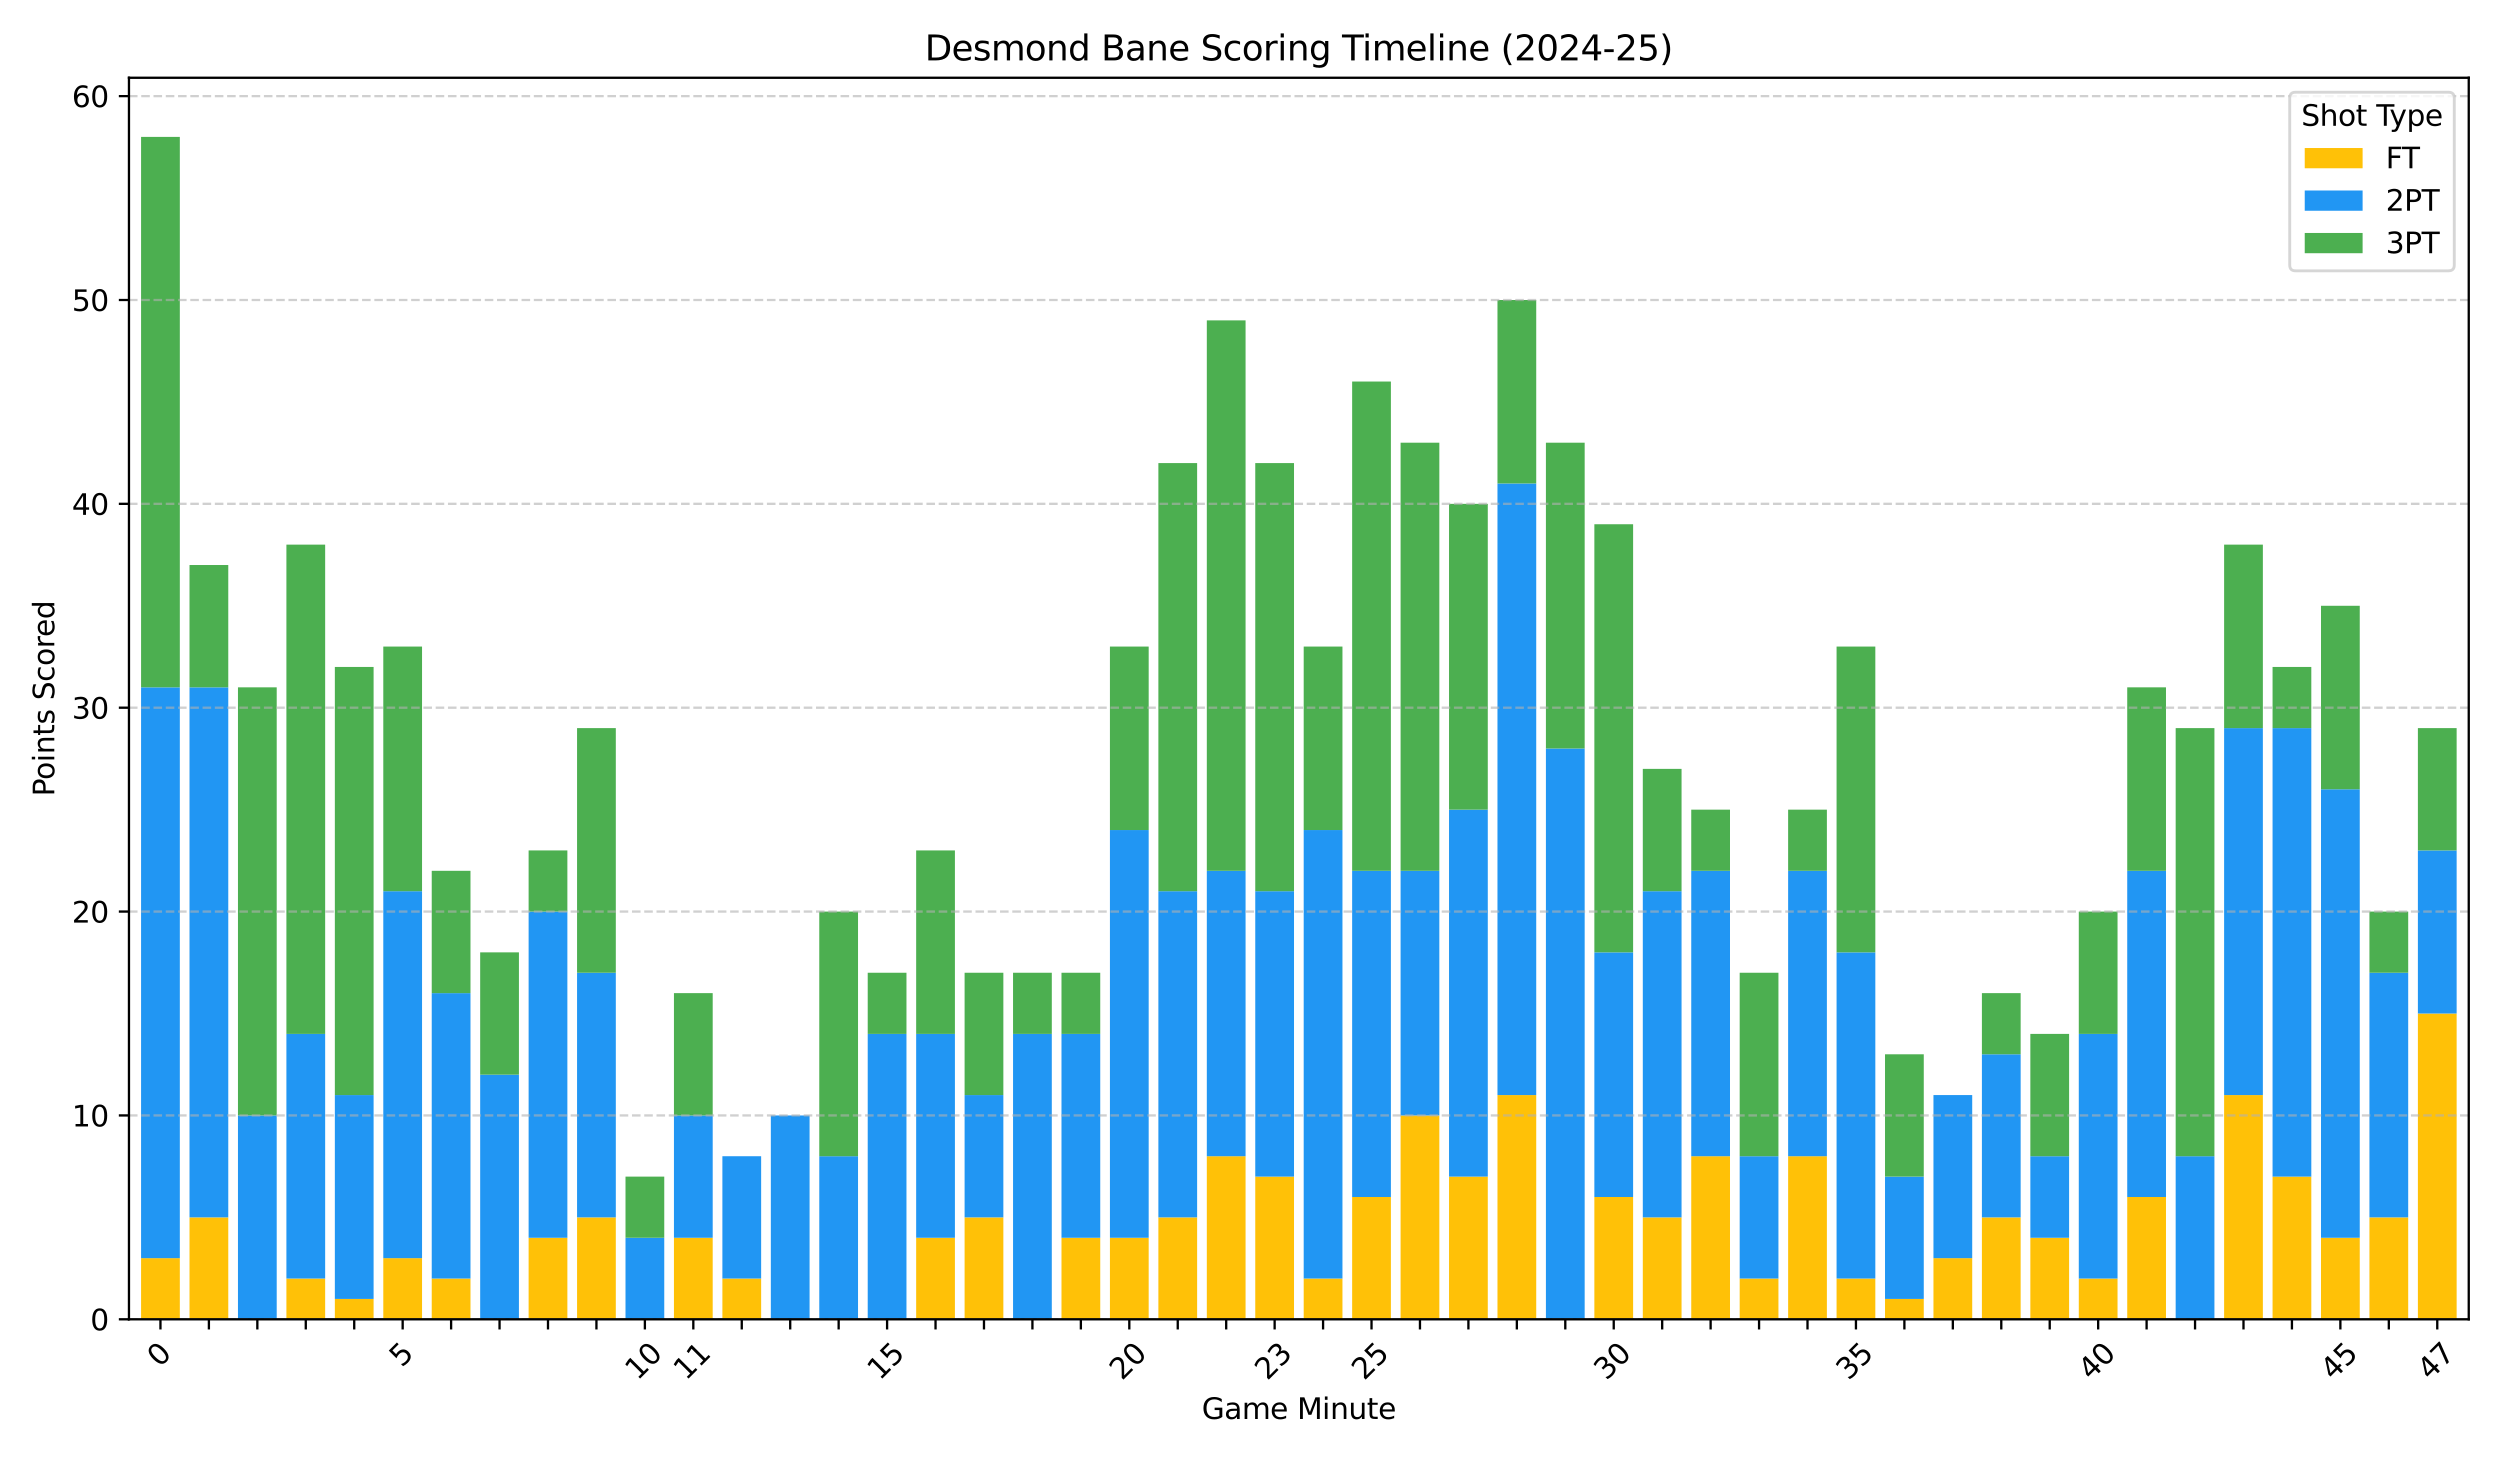 <?xml version="1.0" encoding="utf-8" standalone="no"?>
<!DOCTYPE svg PUBLIC "-//W3C//DTD SVG 1.1//EN"
  "http://www.w3.org/Graphics/SVG/1.1/DTD/svg11.dtd">
<svg xmlns:xlink="http://www.w3.org/1999/xlink" width="864pt" height="504pt" viewBox="0 0 864 504" xmlns="http://www.w3.org/2000/svg" version="1.1">
 <defs>
  <style type="text/css">*{stroke-linejoin: round; stroke-linecap: butt}</style>
 </defs>
 <g id="figure_1">
  <g id="patch_1">
   <path d="M 0 504 
L 864 504 
L 864 0 
L 0 0 
z
" style="fill: #ffffff"/>
  </g>
  <g id="axes_1">
   <g id="patch_2">
    <path d="M 44.57 455.956 
L 853.2 455.956 
L 853.2 26.88 
L 44.57 26.88 
z
" style="fill: #ffffff"/>
   </g>
   <g id="patch_3">
    <path d="M 48.755 455.956 
L 62.149 455.956 
L 62.149 434.819 
L 48.755 434.819 
z
" clip-path="url(#p81b4fef9e7)" style="fill: #ffc107"/>
   </g>
   <g id="patch_4">
    <path d="M 65.497 455.956 
L 78.891 455.956 
L 78.891 420.728 
L 65.497 420.728 
z
" clip-path="url(#p81b4fef9e7)" style="fill: #ffc107"/>
   </g>
   <g id="patch_5">
    <path d="M 82.239 455.956 
L 95.633 455.956 
L 95.633 455.956 
L 82.239 455.956 
z
" clip-path="url(#p81b4fef9e7)" style="fill: #ffc107"/>
   </g>
   <g id="patch_6">
    <path d="M 98.981 455.956 
L 112.374 455.956 
L 112.374 441.864 
L 98.981 441.864 
z
" clip-path="url(#p81b4fef9e7)" style="fill: #ffc107"/>
   </g>
   <g id="patch_7">
    <path d="M 115.723 455.956 
L 129.116 455.956 
L 129.116 448.91 
L 115.723 448.91 
z
" clip-path="url(#p81b4fef9e7)" style="fill: #ffc107"/>
   </g>
   <g id="patch_8">
    <path d="M 132.465 455.956 
L 145.858 455.956 
L 145.858 434.819 
L 132.465 434.819 
z
" clip-path="url(#p81b4fef9e7)" style="fill: #ffc107"/>
   </g>
   <g id="patch_9">
    <path d="M 149.206 455.956 
L 162.6 455.956 
L 162.6 441.864 
L 149.206 441.864 
z
" clip-path="url(#p81b4fef9e7)" style="fill: #ffc107"/>
   </g>
   <g id="patch_10">
    <path d="M 165.948 455.956 
L 179.342 455.956 
L 179.342 455.956 
L 165.948 455.956 
z
" clip-path="url(#p81b4fef9e7)" style="fill: #ffc107"/>
   </g>
   <g id="patch_11">
    <path d="M 182.69 455.956 
L 196.083 455.956 
L 196.083 427.773 
L 182.69 427.773 
z
" clip-path="url(#p81b4fef9e7)" style="fill: #ffc107"/>
   </g>
   <g id="patch_12">
    <path d="M 199.432 455.956 
L 212.825 455.956 
L 212.825 420.728 
L 199.432 420.728 
z
" clip-path="url(#p81b4fef9e7)" style="fill: #ffc107"/>
   </g>
   <g id="patch_13">
    <path d="M 216.174 455.956 
L 229.567 455.956 
L 229.567 455.956 
L 216.174 455.956 
z
" clip-path="url(#p81b4fef9e7)" style="fill: #ffc107"/>
   </g>
   <g id="patch_14">
    <path d="M 232.915 455.956 
L 246.309 455.956 
L 246.309 427.773 
L 232.915 427.773 
z
" clip-path="url(#p81b4fef9e7)" style="fill: #ffc107"/>
   </g>
   <g id="patch_15">
    <path d="M 249.657 455.956 
L 263.051 455.956 
L 263.051 441.864 
L 249.657 441.864 
z
" clip-path="url(#p81b4fef9e7)" style="fill: #ffc107"/>
   </g>
   <g id="patch_16">
    <path d="M 266.399 455.956 
L 279.793 455.956 
L 279.793 455.956 
L 266.399 455.956 
z
" clip-path="url(#p81b4fef9e7)" style="fill: #ffc107"/>
   </g>
   <g id="patch_17">
    <path d="M 283.141 455.956 
L 296.534 455.956 
L 296.534 455.956 
L 283.141 455.956 
z
" clip-path="url(#p81b4fef9e7)" style="fill: #ffc107"/>
   </g>
   <g id="patch_18">
    <path d="M 299.883 455.956 
L 313.276 455.956 
L 313.276 455.956 
L 299.883 455.956 
z
" clip-path="url(#p81b4fef9e7)" style="fill: #ffc107"/>
   </g>
   <g id="patch_19">
    <path d="M 316.625 455.956 
L 330.018 455.956 
L 330.018 427.773 
L 316.625 427.773 
z
" clip-path="url(#p81b4fef9e7)" style="fill: #ffc107"/>
   </g>
   <g id="patch_20">
    <path d="M 333.366 455.956 
L 346.76 455.956 
L 346.76 420.728 
L 333.366 420.728 
z
" clip-path="url(#p81b4fef9e7)" style="fill: #ffc107"/>
   </g>
   <g id="patch_21">
    <path d="M 350.108 455.956 
L 363.502 455.956 
L 363.502 455.956 
L 350.108 455.956 
z
" clip-path="url(#p81b4fef9e7)" style="fill: #ffc107"/>
   </g>
   <g id="patch_22">
    <path d="M 366.85 455.956 
L 380.244 455.956 
L 380.244 427.773 
L 366.85 427.773 
z
" clip-path="url(#p81b4fef9e7)" style="fill: #ffc107"/>
   </g>
   <g id="patch_23">
    <path d="M 383.592 455.956 
L 396.985 455.956 
L 396.985 427.773 
L 383.592 427.773 
z
" clip-path="url(#p81b4fef9e7)" style="fill: #ffc107"/>
   </g>
   <g id="patch_24">
    <path d="M 400.334 455.956 
L 413.727 455.956 
L 413.727 420.728 
L 400.334 420.728 
z
" clip-path="url(#p81b4fef9e7)" style="fill: #ffc107"/>
   </g>
   <g id="patch_25">
    <path d="M 417.076 455.956 
L 430.469 455.956 
L 430.469 399.591 
L 417.076 399.591 
z
" clip-path="url(#p81b4fef9e7)" style="fill: #ffc107"/>
   </g>
   <g id="patch_26">
    <path d="M 433.817 455.956 
L 447.211 455.956 
L 447.211 406.637 
L 433.817 406.637 
z
" clip-path="url(#p81b4fef9e7)" style="fill: #ffc107"/>
   </g>
   <g id="patch_27">
    <path d="M 450.559 455.956 
L 463.953 455.956 
L 463.953 441.864 
L 450.559 441.864 
z
" clip-path="url(#p81b4fef9e7)" style="fill: #ffc107"/>
   </g>
   <g id="patch_28">
    <path d="M 467.301 455.956 
L 480.694 455.956 
L 480.694 413.682 
L 467.301 413.682 
z
" clip-path="url(#p81b4fef9e7)" style="fill: #ffc107"/>
   </g>
   <g id="patch_29">
    <path d="M 484.043 455.956 
L 497.436 455.956 
L 497.436 385.5 
L 484.043 385.5 
z
" clip-path="url(#p81b4fef9e7)" style="fill: #ffc107"/>
   </g>
   <g id="patch_30">
    <path d="M 500.785 455.956 
L 514.178 455.956 
L 514.178 406.637 
L 500.785 406.637 
z
" clip-path="url(#p81b4fef9e7)" style="fill: #ffc107"/>
   </g>
   <g id="patch_31">
    <path d="M 517.526 455.956 
L 530.92 455.956 
L 530.92 378.454 
L 517.526 378.454 
z
" clip-path="url(#p81b4fef9e7)" style="fill: #ffc107"/>
   </g>
   <g id="patch_32">
    <path d="M 534.268 455.956 
L 547.662 455.956 
L 547.662 455.956 
L 534.268 455.956 
z
" clip-path="url(#p81b4fef9e7)" style="fill: #ffc107"/>
   </g>
   <g id="patch_33">
    <path d="M 551.01 455.956 
L 564.404 455.956 
L 564.404 413.682 
L 551.01 413.682 
z
" clip-path="url(#p81b4fef9e7)" style="fill: #ffc107"/>
   </g>
   <g id="patch_34">
    <path d="M 567.752 455.956 
L 581.145 455.956 
L 581.145 420.728 
L 567.752 420.728 
z
" clip-path="url(#p81b4fef9e7)" style="fill: #ffc107"/>
   </g>
   <g id="patch_35">
    <path d="M 584.494 455.956 
L 597.887 455.956 
L 597.887 399.591 
L 584.494 399.591 
z
" clip-path="url(#p81b4fef9e7)" style="fill: #ffc107"/>
   </g>
   <g id="patch_36">
    <path d="M 601.236 455.956 
L 614.629 455.956 
L 614.629 441.864 
L 601.236 441.864 
z
" clip-path="url(#p81b4fef9e7)" style="fill: #ffc107"/>
   </g>
   <g id="patch_37">
    <path d="M 617.977 455.956 
L 631.371 455.956 
L 631.371 399.591 
L 617.977 399.591 
z
" clip-path="url(#p81b4fef9e7)" style="fill: #ffc107"/>
   </g>
   <g id="patch_38">
    <path d="M 634.719 455.956 
L 648.113 455.956 
L 648.113 441.864 
L 634.719 441.864 
z
" clip-path="url(#p81b4fef9e7)" style="fill: #ffc107"/>
   </g>
   <g id="patch_39">
    <path d="M 651.461 455.956 
L 664.855 455.956 
L 664.855 448.91 
L 651.461 448.91 
z
" clip-path="url(#p81b4fef9e7)" style="fill: #ffc107"/>
   </g>
   <g id="patch_40">
    <path d="M 668.203 455.956 
L 681.596 455.956 
L 681.596 434.819 
L 668.203 434.819 
z
" clip-path="url(#p81b4fef9e7)" style="fill: #ffc107"/>
   </g>
   <g id="patch_41">
    <path d="M 684.945 455.956 
L 698.338 455.956 
L 698.338 420.728 
L 684.945 420.728 
z
" clip-path="url(#p81b4fef9e7)" style="fill: #ffc107"/>
   </g>
   <g id="patch_42">
    <path d="M 701.687 455.956 
L 715.08 455.956 
L 715.08 427.773 
L 701.687 427.773 
z
" clip-path="url(#p81b4fef9e7)" style="fill: #ffc107"/>
   </g>
   <g id="patch_43">
    <path d="M 718.428 455.956 
L 731.822 455.956 
L 731.822 441.864 
L 718.428 441.864 
z
" clip-path="url(#p81b4fef9e7)" style="fill: #ffc107"/>
   </g>
   <g id="patch_44">
    <path d="M 735.17 455.956 
L 748.564 455.956 
L 748.564 413.682 
L 735.17 413.682 
z
" clip-path="url(#p81b4fef9e7)" style="fill: #ffc107"/>
   </g>
   <g id="patch_45">
    <path d="M 751.912 455.956 
L 765.305 455.956 
L 765.305 455.956 
L 751.912 455.956 
z
" clip-path="url(#p81b4fef9e7)" style="fill: #ffc107"/>
   </g>
   <g id="patch_46">
    <path d="M 768.654 455.956 
L 782.047 455.956 
L 782.047 378.454 
L 768.654 378.454 
z
" clip-path="url(#p81b4fef9e7)" style="fill: #ffc107"/>
   </g>
   <g id="patch_47">
    <path d="M 785.396 455.956 
L 798.789 455.956 
L 798.789 406.637 
L 785.396 406.637 
z
" clip-path="url(#p81b4fef9e7)" style="fill: #ffc107"/>
   </g>
   <g id="patch_48">
    <path d="M 802.137 455.956 
L 815.531 455.956 
L 815.531 427.773 
L 802.137 427.773 
z
" clip-path="url(#p81b4fef9e7)" style="fill: #ffc107"/>
   </g>
   <g id="patch_49">
    <path d="M 818.879 455.956 
L 832.273 455.956 
L 832.273 420.728 
L 818.879 420.728 
z
" clip-path="url(#p81b4fef9e7)" style="fill: #ffc107"/>
   </g>
   <g id="patch_50">
    <path d="M 835.621 455.956 
L 849.015 455.956 
L 849.015 350.272 
L 835.621 350.272 
z
" clip-path="url(#p81b4fef9e7)" style="fill: #ffc107"/>
   </g>
   <g id="patch_51">
    <path d="M 48.755 434.819 
L 62.149 434.819 
L 62.149 237.543 
L 48.755 237.543 
z
" clip-path="url(#p81b4fef9e7)" style="fill: #2196f3"/>
   </g>
   <g id="patch_52">
    <path d="M 65.497 420.728 
L 78.891 420.728 
L 78.891 237.543 
L 65.497 237.543 
z
" clip-path="url(#p81b4fef9e7)" style="fill: #2196f3"/>
   </g>
   <g id="patch_53">
    <path d="M 82.239 455.956 
L 95.633 455.956 
L 95.633 385.5 
L 82.239 385.5 
z
" clip-path="url(#p81b4fef9e7)" style="fill: #2196f3"/>
   </g>
   <g id="patch_54">
    <path d="M 98.981 441.864 
L 112.374 441.864 
L 112.374 357.317 
L 98.981 357.317 
z
" clip-path="url(#p81b4fef9e7)" style="fill: #2196f3"/>
   </g>
   <g id="patch_55">
    <path d="M 115.723 448.91 
L 129.116 448.91 
L 129.116 378.454 
L 115.723 378.454 
z
" clip-path="url(#p81b4fef9e7)" style="fill: #2196f3"/>
   </g>
   <g id="patch_56">
    <path d="M 132.465 434.819 
L 145.858 434.819 
L 145.858 307.998 
L 132.465 307.998 
z
" clip-path="url(#p81b4fef9e7)" style="fill: #2196f3"/>
   </g>
   <g id="patch_57">
    <path d="M 149.206 441.864 
L 162.6 441.864 
L 162.6 343.226 
L 149.206 343.226 
z
" clip-path="url(#p81b4fef9e7)" style="fill: #2196f3"/>
   </g>
   <g id="patch_58">
    <path d="M 165.948 455.956 
L 179.342 455.956 
L 179.342 371.409 
L 165.948 371.409 
z
" clip-path="url(#p81b4fef9e7)" style="fill: #2196f3"/>
   </g>
   <g id="patch_59">
    <path d="M 182.69 427.773 
L 196.083 427.773 
L 196.083 315.044 
L 182.69 315.044 
z
" clip-path="url(#p81b4fef9e7)" style="fill: #2196f3"/>
   </g>
   <g id="patch_60">
    <path d="M 199.432 420.728 
L 212.825 420.728 
L 212.825 336.181 
L 199.432 336.181 
z
" clip-path="url(#p81b4fef9e7)" style="fill: #2196f3"/>
   </g>
   <g id="patch_61">
    <path d="M 216.174 455.956 
L 229.567 455.956 
L 229.567 427.773 
L 216.174 427.773 
z
" clip-path="url(#p81b4fef9e7)" style="fill: #2196f3"/>
   </g>
   <g id="patch_62">
    <path d="M 232.915 427.773 
L 246.309 427.773 
L 246.309 385.5 
L 232.915 385.5 
z
" clip-path="url(#p81b4fef9e7)" style="fill: #2196f3"/>
   </g>
   <g id="patch_63">
    <path d="M 249.657 441.864 
L 263.051 441.864 
L 263.051 399.591 
L 249.657 399.591 
z
" clip-path="url(#p81b4fef9e7)" style="fill: #2196f3"/>
   </g>
   <g id="patch_64">
    <path d="M 266.399 455.956 
L 279.793 455.956 
L 279.793 385.5 
L 266.399 385.5 
z
" clip-path="url(#p81b4fef9e7)" style="fill: #2196f3"/>
   </g>
   <g id="patch_65">
    <path d="M 283.141 455.956 
L 296.534 455.956 
L 296.534 399.591 
L 283.141 399.591 
z
" clip-path="url(#p81b4fef9e7)" style="fill: #2196f3"/>
   </g>
   <g id="patch_66">
    <path d="M 299.883 455.956 
L 313.276 455.956 
L 313.276 357.317 
L 299.883 357.317 
z
" clip-path="url(#p81b4fef9e7)" style="fill: #2196f3"/>
   </g>
   <g id="patch_67">
    <path d="M 316.625 427.773 
L 330.018 427.773 
L 330.018 357.317 
L 316.625 357.317 
z
" clip-path="url(#p81b4fef9e7)" style="fill: #2196f3"/>
   </g>
   <g id="patch_68">
    <path d="M 333.366 420.728 
L 346.76 420.728 
L 346.76 378.454 
L 333.366 378.454 
z
" clip-path="url(#p81b4fef9e7)" style="fill: #2196f3"/>
   </g>
   <g id="patch_69">
    <path d="M 350.108 455.956 
L 363.502 455.956 
L 363.502 357.317 
L 350.108 357.317 
z
" clip-path="url(#p81b4fef9e7)" style="fill: #2196f3"/>
   </g>
   <g id="patch_70">
    <path d="M 366.85 427.773 
L 380.244 427.773 
L 380.244 357.317 
L 366.85 357.317 
z
" clip-path="url(#p81b4fef9e7)" style="fill: #2196f3"/>
   </g>
   <g id="patch_71">
    <path d="M 383.592 427.773 
L 396.985 427.773 
L 396.985 286.862 
L 383.592 286.862 
z
" clip-path="url(#p81b4fef9e7)" style="fill: #2196f3"/>
   </g>
   <g id="patch_72">
    <path d="M 400.334 420.728 
L 413.727 420.728 
L 413.727 307.998 
L 400.334 307.998 
z
" clip-path="url(#p81b4fef9e7)" style="fill: #2196f3"/>
   </g>
   <g id="patch_73">
    <path d="M 417.076 399.591 
L 430.469 399.591 
L 430.469 300.953 
L 417.076 300.953 
z
" clip-path="url(#p81b4fef9e7)" style="fill: #2196f3"/>
   </g>
   <g id="patch_74">
    <path d="M 433.817 406.637 
L 447.211 406.637 
L 447.211 307.998 
L 433.817 307.998 
z
" clip-path="url(#p81b4fef9e7)" style="fill: #2196f3"/>
   </g>
   <g id="patch_75">
    <path d="M 450.559 441.864 
L 463.953 441.864 
L 463.953 286.862 
L 450.559 286.862 
z
" clip-path="url(#p81b4fef9e7)" style="fill: #2196f3"/>
   </g>
   <g id="patch_76">
    <path d="M 467.301 413.682 
L 480.694 413.682 
L 480.694 300.953 
L 467.301 300.953 
z
" clip-path="url(#p81b4fef9e7)" style="fill: #2196f3"/>
   </g>
   <g id="patch_77">
    <path d="M 484.043 385.5 
L 497.436 385.5 
L 497.436 300.953 
L 484.043 300.953 
z
" clip-path="url(#p81b4fef9e7)" style="fill: #2196f3"/>
   </g>
   <g id="patch_78">
    <path d="M 500.785 406.637 
L 514.178 406.637 
L 514.178 279.816 
L 500.785 279.816 
z
" clip-path="url(#p81b4fef9e7)" style="fill: #2196f3"/>
   </g>
   <g id="patch_79">
    <path d="M 517.526 378.454 
L 530.92 378.454 
L 530.92 167.087 
L 517.526 167.087 
z
" clip-path="url(#p81b4fef9e7)" style="fill: #2196f3"/>
   </g>
   <g id="patch_80">
    <path d="M 534.268 455.956 
L 547.662 455.956 
L 547.662 258.679 
L 534.268 258.679 
z
" clip-path="url(#p81b4fef9e7)" style="fill: #2196f3"/>
   </g>
   <g id="patch_81">
    <path d="M 551.01 413.682 
L 564.404 413.682 
L 564.404 329.135 
L 551.01 329.135 
z
" clip-path="url(#p81b4fef9e7)" style="fill: #2196f3"/>
   </g>
   <g id="patch_82">
    <path d="M 567.752 420.728 
L 581.145 420.728 
L 581.145 307.998 
L 567.752 307.998 
z
" clip-path="url(#p81b4fef9e7)" style="fill: #2196f3"/>
   </g>
   <g id="patch_83">
    <path d="M 584.494 399.591 
L 597.887 399.591 
L 597.887 300.953 
L 584.494 300.953 
z
" clip-path="url(#p81b4fef9e7)" style="fill: #2196f3"/>
   </g>
   <g id="patch_84">
    <path d="M 601.236 441.864 
L 614.629 441.864 
L 614.629 399.591 
L 601.236 399.591 
z
" clip-path="url(#p81b4fef9e7)" style="fill: #2196f3"/>
   </g>
   <g id="patch_85">
    <path d="M 617.977 399.591 
L 631.371 399.591 
L 631.371 300.953 
L 617.977 300.953 
z
" clip-path="url(#p81b4fef9e7)" style="fill: #2196f3"/>
   </g>
   <g id="patch_86">
    <path d="M 634.719 441.864 
L 648.113 441.864 
L 648.113 329.135 
L 634.719 329.135 
z
" clip-path="url(#p81b4fef9e7)" style="fill: #2196f3"/>
   </g>
   <g id="patch_87">
    <path d="M 651.461 448.91 
L 664.855 448.91 
L 664.855 406.637 
L 651.461 406.637 
z
" clip-path="url(#p81b4fef9e7)" style="fill: #2196f3"/>
   </g>
   <g id="patch_88">
    <path d="M 668.203 434.819 
L 681.596 434.819 
L 681.596 378.454 
L 668.203 378.454 
z
" clip-path="url(#p81b4fef9e7)" style="fill: #2196f3"/>
   </g>
   <g id="patch_89">
    <path d="M 684.945 420.728 
L 698.338 420.728 
L 698.338 364.363 
L 684.945 364.363 
z
" clip-path="url(#p81b4fef9e7)" style="fill: #2196f3"/>
   </g>
   <g id="patch_90">
    <path d="M 701.687 427.773 
L 715.08 427.773 
L 715.08 399.591 
L 701.687 399.591 
z
" clip-path="url(#p81b4fef9e7)" style="fill: #2196f3"/>
   </g>
   <g id="patch_91">
    <path d="M 718.428 441.864 
L 731.822 441.864 
L 731.822 357.317 
L 718.428 357.317 
z
" clip-path="url(#p81b4fef9e7)" style="fill: #2196f3"/>
   </g>
   <g id="patch_92">
    <path d="M 735.17 413.682 
L 748.564 413.682 
L 748.564 300.953 
L 735.17 300.953 
z
" clip-path="url(#p81b4fef9e7)" style="fill: #2196f3"/>
   </g>
   <g id="patch_93">
    <path d="M 751.912 455.956 
L 765.305 455.956 
L 765.305 399.591 
L 751.912 399.591 
z
" clip-path="url(#p81b4fef9e7)" style="fill: #2196f3"/>
   </g>
   <g id="patch_94">
    <path d="M 768.654 378.454 
L 782.047 378.454 
L 782.047 251.634 
L 768.654 251.634 
z
" clip-path="url(#p81b4fef9e7)" style="fill: #2196f3"/>
   </g>
   <g id="patch_95">
    <path d="M 785.396 406.637 
L 798.789 406.637 
L 798.789 251.634 
L 785.396 251.634 
z
" clip-path="url(#p81b4fef9e7)" style="fill: #2196f3"/>
   </g>
   <g id="patch_96">
    <path d="M 802.137 427.773 
L 815.531 427.773 
L 815.531 272.771 
L 802.137 272.771 
z
" clip-path="url(#p81b4fef9e7)" style="fill: #2196f3"/>
   </g>
   <g id="patch_97">
    <path d="M 818.879 420.728 
L 832.273 420.728 
L 832.273 336.181 
L 818.879 336.181 
z
" clip-path="url(#p81b4fef9e7)" style="fill: #2196f3"/>
   </g>
   <g id="patch_98">
    <path d="M 835.621 350.272 
L 849.015 350.272 
L 849.015 293.907 
L 835.621 293.907 
z
" clip-path="url(#p81b4fef9e7)" style="fill: #2196f3"/>
   </g>
   <g id="patch_99">
    <path d="M 48.755 237.543 
L 62.149 237.543 
L 62.149 47.312 
L 48.755 47.312 
z
" clip-path="url(#p81b4fef9e7)" style="fill: #4caf50"/>
   </g>
   <g id="patch_100">
    <path d="M 65.497 237.543 
L 78.891 237.543 
L 78.891 195.269 
L 65.497 195.269 
z
" clip-path="url(#p81b4fef9e7)" style="fill: #4caf50"/>
   </g>
   <g id="patch_101">
    <path d="M 82.239 385.5 
L 95.633 385.5 
L 95.633 237.543 
L 82.239 237.543 
z
" clip-path="url(#p81b4fef9e7)" style="fill: #4caf50"/>
   </g>
   <g id="patch_102">
    <path d="M 98.981 357.317 
L 112.374 357.317 
L 112.374 188.224 
L 98.981 188.224 
z
" clip-path="url(#p81b4fef9e7)" style="fill: #4caf50"/>
   </g>
   <g id="patch_103">
    <path d="M 115.723 378.454 
L 129.116 378.454 
L 129.116 230.497 
L 115.723 230.497 
z
" clip-path="url(#p81b4fef9e7)" style="fill: #4caf50"/>
   </g>
   <g id="patch_104">
    <path d="M 132.465 307.998 
L 145.858 307.998 
L 145.858 223.452 
L 132.465 223.452 
z
" clip-path="url(#p81b4fef9e7)" style="fill: #4caf50"/>
   </g>
   <g id="patch_105">
    <path d="M 149.206 343.226 
L 162.6 343.226 
L 162.6 300.953 
L 149.206 300.953 
z
" clip-path="url(#p81b4fef9e7)" style="fill: #4caf50"/>
   </g>
   <g id="patch_106">
    <path d="M 165.948 371.409 
L 179.342 371.409 
L 179.342 329.135 
L 165.948 329.135 
z
" clip-path="url(#p81b4fef9e7)" style="fill: #4caf50"/>
   </g>
   <g id="patch_107">
    <path d="M 182.69 315.044 
L 196.083 315.044 
L 196.083 293.907 
L 182.69 293.907 
z
" clip-path="url(#p81b4fef9e7)" style="fill: #4caf50"/>
   </g>
   <g id="patch_108">
    <path d="M 199.432 336.181 
L 212.825 336.181 
L 212.825 251.634 
L 199.432 251.634 
z
" clip-path="url(#p81b4fef9e7)" style="fill: #4caf50"/>
   </g>
   <g id="patch_109">
    <path d="M 216.174 427.773 
L 229.567 427.773 
L 229.567 406.637 
L 216.174 406.637 
z
" clip-path="url(#p81b4fef9e7)" style="fill: #4caf50"/>
   </g>
   <g id="patch_110">
    <path d="M 232.915 385.5 
L 246.309 385.5 
L 246.309 343.226 
L 232.915 343.226 
z
" clip-path="url(#p81b4fef9e7)" style="fill: #4caf50"/>
   </g>
   <g id="patch_111">
    <path d="M 249.657 455.956 
L 263.051 455.956 
L 263.051 455.956 
L 249.657 455.956 
z
" clip-path="url(#p81b4fef9e7)" style="fill: #4caf50"/>
   </g>
   <g id="patch_112">
    <path d="M 266.399 455.956 
L 279.793 455.956 
L 279.793 455.956 
L 266.399 455.956 
z
" clip-path="url(#p81b4fef9e7)" style="fill: #4caf50"/>
   </g>
   <g id="patch_113">
    <path d="M 283.141 399.591 
L 296.534 399.591 
L 296.534 315.044 
L 283.141 315.044 
z
" clip-path="url(#p81b4fef9e7)" style="fill: #4caf50"/>
   </g>
   <g id="patch_114">
    <path d="M 299.883 357.317 
L 313.276 357.317 
L 313.276 336.181 
L 299.883 336.181 
z
" clip-path="url(#p81b4fef9e7)" style="fill: #4caf50"/>
   </g>
   <g id="patch_115">
    <path d="M 316.625 357.317 
L 330.018 357.317 
L 330.018 293.907 
L 316.625 293.907 
z
" clip-path="url(#p81b4fef9e7)" style="fill: #4caf50"/>
   </g>
   <g id="patch_116">
    <path d="M 333.366 378.454 
L 346.76 378.454 
L 346.76 336.181 
L 333.366 336.181 
z
" clip-path="url(#p81b4fef9e7)" style="fill: #4caf50"/>
   </g>
   <g id="patch_117">
    <path d="M 350.108 357.317 
L 363.502 357.317 
L 363.502 336.181 
L 350.108 336.181 
z
" clip-path="url(#p81b4fef9e7)" style="fill: #4caf50"/>
   </g>
   <g id="patch_118">
    <path d="M 366.85 357.317 
L 380.244 357.317 
L 380.244 336.181 
L 366.85 336.181 
z
" clip-path="url(#p81b4fef9e7)" style="fill: #4caf50"/>
   </g>
   <g id="patch_119">
    <path d="M 383.592 286.862 
L 396.985 286.862 
L 396.985 223.452 
L 383.592 223.452 
z
" clip-path="url(#p81b4fef9e7)" style="fill: #4caf50"/>
   </g>
   <g id="patch_120">
    <path d="M 400.334 307.998 
L 413.727 307.998 
L 413.727 160.041 
L 400.334 160.041 
z
" clip-path="url(#p81b4fef9e7)" style="fill: #4caf50"/>
   </g>
   <g id="patch_121">
    <path d="M 417.076 300.953 
L 430.469 300.953 
L 430.469 110.722 
L 417.076 110.722 
z
" clip-path="url(#p81b4fef9e7)" style="fill: #4caf50"/>
   </g>
   <g id="patch_122">
    <path d="M 433.817 307.998 
L 447.211 307.998 
L 447.211 160.041 
L 433.817 160.041 
z
" clip-path="url(#p81b4fef9e7)" style="fill: #4caf50"/>
   </g>
   <g id="patch_123">
    <path d="M 450.559 286.862 
L 463.953 286.862 
L 463.953 223.452 
L 450.559 223.452 
z
" clip-path="url(#p81b4fef9e7)" style="fill: #4caf50"/>
   </g>
   <g id="patch_124">
    <path d="M 467.301 300.953 
L 480.694 300.953 
L 480.694 131.859 
L 467.301 131.859 
z
" clip-path="url(#p81b4fef9e7)" style="fill: #4caf50"/>
   </g>
   <g id="patch_125">
    <path d="M 484.043 300.953 
L 497.436 300.953 
L 497.436 152.996 
L 484.043 152.996 
z
" clip-path="url(#p81b4fef9e7)" style="fill: #4caf50"/>
   </g>
   <g id="patch_126">
    <path d="M 500.785 279.816 
L 514.178 279.816 
L 514.178 174.133 
L 500.785 174.133 
z
" clip-path="url(#p81b4fef9e7)" style="fill: #4caf50"/>
   </g>
   <g id="patch_127">
    <path d="M 517.526 167.087 
L 530.92 167.087 
L 530.92 103.677 
L 517.526 103.677 
z
" clip-path="url(#p81b4fef9e7)" style="fill: #4caf50"/>
   </g>
   <g id="patch_128">
    <path d="M 534.268 258.679 
L 547.662 258.679 
L 547.662 152.996 
L 534.268 152.996 
z
" clip-path="url(#p81b4fef9e7)" style="fill: #4caf50"/>
   </g>
   <g id="patch_129">
    <path d="M 551.01 329.135 
L 564.404 329.135 
L 564.404 181.178 
L 551.01 181.178 
z
" clip-path="url(#p81b4fef9e7)" style="fill: #4caf50"/>
   </g>
   <g id="patch_130">
    <path d="M 567.752 307.998 
L 581.145 307.998 
L 581.145 265.725 
L 567.752 265.725 
z
" clip-path="url(#p81b4fef9e7)" style="fill: #4caf50"/>
   </g>
   <g id="patch_131">
    <path d="M 584.494 300.953 
L 597.887 300.953 
L 597.887 279.816 
L 584.494 279.816 
z
" clip-path="url(#p81b4fef9e7)" style="fill: #4caf50"/>
   </g>
   <g id="patch_132">
    <path d="M 601.236 399.591 
L 614.629 399.591 
L 614.629 336.181 
L 601.236 336.181 
z
" clip-path="url(#p81b4fef9e7)" style="fill: #4caf50"/>
   </g>
   <g id="patch_133">
    <path d="M 617.977 300.953 
L 631.371 300.953 
L 631.371 279.816 
L 617.977 279.816 
z
" clip-path="url(#p81b4fef9e7)" style="fill: #4caf50"/>
   </g>
   <g id="patch_134">
    <path d="M 634.719 329.135 
L 648.113 329.135 
L 648.113 223.452 
L 634.719 223.452 
z
" clip-path="url(#p81b4fef9e7)" style="fill: #4caf50"/>
   </g>
   <g id="patch_135">
    <path d="M 651.461 406.637 
L 664.855 406.637 
L 664.855 364.363 
L 651.461 364.363 
z
" clip-path="url(#p81b4fef9e7)" style="fill: #4caf50"/>
   </g>
   <g id="patch_136">
    <path d="M 668.203 455.956 
L 681.596 455.956 
L 681.596 455.956 
L 668.203 455.956 
z
" clip-path="url(#p81b4fef9e7)" style="fill: #4caf50"/>
   </g>
   <g id="patch_137">
    <path d="M 684.945 364.363 
L 698.338 364.363 
L 698.338 343.226 
L 684.945 343.226 
z
" clip-path="url(#p81b4fef9e7)" style="fill: #4caf50"/>
   </g>
   <g id="patch_138">
    <path d="M 701.687 399.591 
L 715.08 399.591 
L 715.08 357.317 
L 701.687 357.317 
z
" clip-path="url(#p81b4fef9e7)" style="fill: #4caf50"/>
   </g>
   <g id="patch_139">
    <path d="M 718.428 357.317 
L 731.822 357.317 
L 731.822 315.044 
L 718.428 315.044 
z
" clip-path="url(#p81b4fef9e7)" style="fill: #4caf50"/>
   </g>
   <g id="patch_140">
    <path d="M 735.17 300.953 
L 748.564 300.953 
L 748.564 237.543 
L 735.17 237.543 
z
" clip-path="url(#p81b4fef9e7)" style="fill: #4caf50"/>
   </g>
   <g id="patch_141">
    <path d="M 751.912 399.591 
L 765.305 399.591 
L 765.305 251.634 
L 751.912 251.634 
z
" clip-path="url(#p81b4fef9e7)" style="fill: #4caf50"/>
   </g>
   <g id="patch_142">
    <path d="M 768.654 251.634 
L 782.047 251.634 
L 782.047 188.224 
L 768.654 188.224 
z
" clip-path="url(#p81b4fef9e7)" style="fill: #4caf50"/>
   </g>
   <g id="patch_143">
    <path d="M 785.396 251.634 
L 798.789 251.634 
L 798.789 230.497 
L 785.396 230.497 
z
" clip-path="url(#p81b4fef9e7)" style="fill: #4caf50"/>
   </g>
   <g id="patch_144">
    <path d="M 802.137 272.771 
L 815.531 272.771 
L 815.531 209.36 
L 802.137 209.36 
z
" clip-path="url(#p81b4fef9e7)" style="fill: #4caf50"/>
   </g>
   <g id="patch_145">
    <path d="M 818.879 336.181 
L 832.273 336.181 
L 832.273 315.044 
L 818.879 315.044 
z
" clip-path="url(#p81b4fef9e7)" style="fill: #4caf50"/>
   </g>
   <g id="patch_146">
    <path d="M 835.621 293.907 
L 849.015 293.907 
L 849.015 251.634 
L 835.621 251.634 
z
" clip-path="url(#p81b4fef9e7)" style="fill: #4caf50"/>
   </g>
   <g id="matplotlib.axis_1">
    <g id="xtick_1">
     <g id="line2d_1">
      <defs>
       <path id="m8344b8c7dc" d="M 0 0 
L 0 3.5 
" style="stroke: #000000; stroke-width: 0.8"/>
      </defs>
      <g>
       <use xlink:href="#m8344b8c7dc" x="55.452" y="455.956" style="stroke: #000000; stroke-width: 0.8"/>
      </g>
     </g>
     <g id="text_1">
      <!-- 0 -->
      <g transform="translate(55.154 472.827) rotate(-45) scale(0.1 -0.1)">
       <defs>
        <path id="DejaVuSans-30" d="M 2034 4250 
Q 1547 4250 1301 3770 
Q 1056 3291 1056 2328 
Q 1056 1369 1301 889 
Q 1547 409 2034 409 
Q 2525 409 2770 889 
Q 3016 1369 3016 2328 
Q 3016 3291 2770 3770 
Q 2525 4250 2034 4250 
z
M 2034 4750 
Q 2819 4750 3233 4129 
Q 3647 3509 3647 2328 
Q 3647 1150 3233 529 
Q 2819 -91 2034 -91 
Q 1250 -91 836 529 
Q 422 1150 422 2328 
Q 422 3509 836 4129 
Q 1250 4750 2034 4750 
z
" transform="scale(0.016)"/>
       </defs>
       <use xlink:href="#DejaVuSans-30"/>
      </g>
     </g>
    </g>
    <g id="xtick_2">
     <g id="line2d_2">
      <g>
       <use xlink:href="#m8344b8c7dc" x="72.194" y="455.956" style="stroke: #000000; stroke-width: 0.8"/>
      </g>
     </g>
    </g>
    <g id="xtick_3">
     <g id="line2d_3">
      <g>
       <use xlink:href="#m8344b8c7dc" x="88.936" y="455.956" style="stroke: #000000; stroke-width: 0.8"/>
      </g>
     </g>
    </g>
    <g id="xtick_4">
     <g id="line2d_4">
      <g>
       <use xlink:href="#m8344b8c7dc" x="105.678" y="455.956" style="stroke: #000000; stroke-width: 0.8"/>
      </g>
     </g>
    </g>
    <g id="xtick_5">
     <g id="line2d_5">
      <g>
       <use xlink:href="#m8344b8c7dc" x="122.419" y="455.956" style="stroke: #000000; stroke-width: 0.8"/>
      </g>
     </g>
    </g>
    <g id="xtick_6">
     <g id="line2d_6">
      <g>
       <use xlink:href="#m8344b8c7dc" x="139.161" y="455.956" style="stroke: #000000; stroke-width: 0.8"/>
      </g>
     </g>
     <g id="text_2">
      <!-- 5 -->
      <g transform="translate(138.863 472.827) rotate(-45) scale(0.1 -0.1)">
       <defs>
        <path id="DejaVuSans-35" d="M 691 4666 
L 3169 4666 
L 3169 4134 
L 1269 4134 
L 1269 2991 
Q 1406 3038 1543 3061 
Q 1681 3084 1819 3084 
Q 2600 3084 3056 2656 
Q 3513 2228 3513 1497 
Q 3513 744 3044 326 
Q 2575 -91 1722 -91 
Q 1428 -91 1123 -41 
Q 819 9 494 109 
L 494 744 
Q 775 591 1075 516 
Q 1375 441 1709 441 
Q 2250 441 2565 725 
Q 2881 1009 2881 1497 
Q 2881 1984 2565 2268 
Q 2250 2553 1709 2553 
Q 1456 2553 1204 2497 
Q 953 2441 691 2322 
L 691 4666 
z
" transform="scale(0.016)"/>
       </defs>
       <use xlink:href="#DejaVuSans-35"/>
      </g>
     </g>
    </g>
    <g id="xtick_7">
     <g id="line2d_7">
      <g>
       <use xlink:href="#m8344b8c7dc" x="155.903" y="455.956" style="stroke: #000000; stroke-width: 0.8"/>
      </g>
     </g>
    </g>
    <g id="xtick_8">
     <g id="line2d_8">
      <g>
       <use xlink:href="#m8344b8c7dc" x="172.645" y="455.956" style="stroke: #000000; stroke-width: 0.8"/>
      </g>
     </g>
    </g>
    <g id="xtick_9">
     <g id="line2d_9">
      <g>
       <use xlink:href="#m8344b8c7dc" x="189.387" y="455.956" style="stroke: #000000; stroke-width: 0.8"/>
      </g>
     </g>
    </g>
    <g id="xtick_10">
     <g id="line2d_10">
      <g>
       <use xlink:href="#m8344b8c7dc" x="206.129" y="455.956" style="stroke: #000000; stroke-width: 0.8"/>
      </g>
     </g>
    </g>
    <g id="xtick_11">
     <g id="line2d_11">
      <g>
       <use xlink:href="#m8344b8c7dc" x="222.87" y="455.956" style="stroke: #000000; stroke-width: 0.8"/>
      </g>
     </g>
     <g id="text_3">
      <!-- 10 -->
      <g transform="translate(220.323 477.326) rotate(-45) scale(0.1 -0.1)">
       <defs>
        <path id="DejaVuSans-31" d="M 794 531 
L 1825 531 
L 1825 4091 
L 703 3866 
L 703 4441 
L 1819 4666 
L 2450 4666 
L 2450 531 
L 3481 531 
L 3481 0 
L 794 0 
L 794 531 
z
" transform="scale(0.016)"/>
       </defs>
       <use xlink:href="#DejaVuSans-31"/>
       <use xlink:href="#DejaVuSans-30" transform="translate(63.623 0)"/>
      </g>
     </g>
    </g>
    <g id="xtick_12">
     <g id="line2d_12">
      <g>
       <use xlink:href="#m8344b8c7dc" x="239.612" y="455.956" style="stroke: #000000; stroke-width: 0.8"/>
      </g>
     </g>
     <g id="text_4">
      <!-- 11 -->
      <g transform="translate(237.064 477.326) rotate(-45) scale(0.1 -0.1)">
       <use xlink:href="#DejaVuSans-31"/>
       <use xlink:href="#DejaVuSans-31" transform="translate(63.623 0)"/>
      </g>
     </g>
    </g>
    <g id="xtick_13">
     <g id="line2d_13">
      <g>
       <use xlink:href="#m8344b8c7dc" x="256.354" y="455.956" style="stroke: #000000; stroke-width: 0.8"/>
      </g>
     </g>
    </g>
    <g id="xtick_14">
     <g id="line2d_14">
      <g>
       <use xlink:href="#m8344b8c7dc" x="273.096" y="455.956" style="stroke: #000000; stroke-width: 0.8"/>
      </g>
     </g>
    </g>
    <g id="xtick_15">
     <g id="line2d_15">
      <g>
       <use xlink:href="#m8344b8c7dc" x="289.838" y="455.956" style="stroke: #000000; stroke-width: 0.8"/>
      </g>
     </g>
    </g>
    <g id="xtick_16">
     <g id="line2d_16">
      <g>
       <use xlink:href="#m8344b8c7dc" x="306.58" y="455.956" style="stroke: #000000; stroke-width: 0.8"/>
      </g>
     </g>
     <g id="text_5">
      <!-- 15 -->
      <g transform="translate(304.032 477.326) rotate(-45) scale(0.1 -0.1)">
       <use xlink:href="#DejaVuSans-31"/>
       <use xlink:href="#DejaVuSans-35" transform="translate(63.623 0)"/>
      </g>
     </g>
    </g>
    <g id="xtick_17">
     <g id="line2d_17">
      <g>
       <use xlink:href="#m8344b8c7dc" x="323.321" y="455.956" style="stroke: #000000; stroke-width: 0.8"/>
      </g>
     </g>
    </g>
    <g id="xtick_18">
     <g id="line2d_18">
      <g>
       <use xlink:href="#m8344b8c7dc" x="340.063" y="455.956" style="stroke: #000000; stroke-width: 0.8"/>
      </g>
     </g>
    </g>
    <g id="xtick_19">
     <g id="line2d_19">
      <g>
       <use xlink:href="#m8344b8c7dc" x="356.805" y="455.956" style="stroke: #000000; stroke-width: 0.8"/>
      </g>
     </g>
    </g>
    <g id="xtick_20">
     <g id="line2d_20">
      <g>
       <use xlink:href="#m8344b8c7dc" x="373.547" y="455.956" style="stroke: #000000; stroke-width: 0.8"/>
      </g>
     </g>
    </g>
    <g id="xtick_21">
     <g id="line2d_21">
      <g>
       <use xlink:href="#m8344b8c7dc" x="390.289" y="455.956" style="stroke: #000000; stroke-width: 0.8"/>
      </g>
     </g>
     <g id="text_6">
      <!-- 20 -->
      <g transform="translate(387.741 477.326) rotate(-45) scale(0.1 -0.1)">
       <defs>
        <path id="DejaVuSans-32" d="M 1228 531 
L 3431 531 
L 3431 0 
L 469 0 
L 469 531 
Q 828 903 1448 1529 
Q 2069 2156 2228 2338 
Q 2531 2678 2651 2914 
Q 2772 3150 2772 3378 
Q 2772 3750 2511 3984 
Q 2250 4219 1831 4219 
Q 1534 4219 1204 4116 
Q 875 4013 500 3803 
L 500 4441 
Q 881 4594 1212 4672 
Q 1544 4750 1819 4750 
Q 2544 4750 2975 4387 
Q 3406 4025 3406 3419 
Q 3406 3131 3298 2873 
Q 3191 2616 2906 2266 
Q 2828 2175 2409 1742 
Q 1991 1309 1228 531 
z
" transform="scale(0.016)"/>
       </defs>
       <use xlink:href="#DejaVuSans-32"/>
       <use xlink:href="#DejaVuSans-30" transform="translate(63.623 0)"/>
      </g>
     </g>
    </g>
    <g id="xtick_22">
     <g id="line2d_22">
      <g>
       <use xlink:href="#m8344b8c7dc" x="407.03" y="455.956" style="stroke: #000000; stroke-width: 0.8"/>
      </g>
     </g>
    </g>
    <g id="xtick_23">
     <g id="line2d_23">
      <g>
       <use xlink:href="#m8344b8c7dc" x="423.772" y="455.956" style="stroke: #000000; stroke-width: 0.8"/>
      </g>
     </g>
    </g>
    <g id="xtick_24">
     <g id="line2d_24">
      <g>
       <use xlink:href="#m8344b8c7dc" x="440.514" y="455.956" style="stroke: #000000; stroke-width: 0.8"/>
      </g>
     </g>
     <g id="text_7">
      <!-- 23 -->
      <g transform="translate(437.966 477.326) rotate(-45) scale(0.1 -0.1)">
       <defs>
        <path id="DejaVuSans-33" d="M 2597 2516 
Q 3050 2419 3304 2112 
Q 3559 1806 3559 1356 
Q 3559 666 3084 287 
Q 2609 -91 1734 -91 
Q 1441 -91 1130 -33 
Q 819 25 488 141 
L 488 750 
Q 750 597 1062 519 
Q 1375 441 1716 441 
Q 2309 441 2620 675 
Q 2931 909 2931 1356 
Q 2931 1769 2642 2001 
Q 2353 2234 1838 2234 
L 1294 2234 
L 1294 2753 
L 1863 2753 
Q 2328 2753 2575 2939 
Q 2822 3125 2822 3475 
Q 2822 3834 2567 4026 
Q 2313 4219 1838 4219 
Q 1578 4219 1281 4162 
Q 984 4106 628 3988 
L 628 4550 
Q 988 4650 1302 4700 
Q 1616 4750 1894 4750 
Q 2613 4750 3031 4423 
Q 3450 4097 3450 3541 
Q 3450 3153 3228 2886 
Q 3006 2619 2597 2516 
z
" transform="scale(0.016)"/>
       </defs>
       <use xlink:href="#DejaVuSans-32"/>
       <use xlink:href="#DejaVuSans-33" transform="translate(63.623 0)"/>
      </g>
     </g>
    </g>
    <g id="xtick_25">
     <g id="line2d_25">
      <g>
       <use xlink:href="#m8344b8c7dc" x="457.256" y="455.956" style="stroke: #000000; stroke-width: 0.8"/>
      </g>
     </g>
    </g>
    <g id="xtick_26">
     <g id="line2d_26">
      <g>
       <use xlink:href="#m8344b8c7dc" x="473.998" y="455.956" style="stroke: #000000; stroke-width: 0.8"/>
      </g>
     </g>
     <g id="text_8">
      <!-- 25 -->
      <g transform="translate(471.45 477.326) rotate(-45) scale(0.1 -0.1)">
       <use xlink:href="#DejaVuSans-32"/>
       <use xlink:href="#DejaVuSans-35" transform="translate(63.623 0)"/>
      </g>
     </g>
    </g>
    <g id="xtick_27">
     <g id="line2d_27">
      <g>
       <use xlink:href="#m8344b8c7dc" x="490.74" y="455.956" style="stroke: #000000; stroke-width: 0.8"/>
      </g>
     </g>
    </g>
    <g id="xtick_28">
     <g id="line2d_28">
      <g>
       <use xlink:href="#m8344b8c7dc" x="507.481" y="455.956" style="stroke: #000000; stroke-width: 0.8"/>
      </g>
     </g>
    </g>
    <g id="xtick_29">
     <g id="line2d_29">
      <g>
       <use xlink:href="#m8344b8c7dc" x="524.223" y="455.956" style="stroke: #000000; stroke-width: 0.8"/>
      </g>
     </g>
    </g>
    <g id="xtick_30">
     <g id="line2d_30">
      <g>
       <use xlink:href="#m8344b8c7dc" x="540.965" y="455.956" style="stroke: #000000; stroke-width: 0.8"/>
      </g>
     </g>
    </g>
    <g id="xtick_31">
     <g id="line2d_31">
      <g>
       <use xlink:href="#m8344b8c7dc" x="557.707" y="455.956" style="stroke: #000000; stroke-width: 0.8"/>
      </g>
     </g>
     <g id="text_9">
      <!-- 30 -->
      <g transform="translate(555.159 477.326) rotate(-45) scale(0.1 -0.1)">
       <use xlink:href="#DejaVuSans-33"/>
       <use xlink:href="#DejaVuSans-30" transform="translate(63.623 0)"/>
      </g>
     </g>
    </g>
    <g id="xtick_32">
     <g id="line2d_32">
      <g>
       <use xlink:href="#m8344b8c7dc" x="574.449" y="455.956" style="stroke: #000000; stroke-width: 0.8"/>
      </g>
     </g>
    </g>
    <g id="xtick_33">
     <g id="line2d_33">
      <g>
       <use xlink:href="#m8344b8c7dc" x="591.19" y="455.956" style="stroke: #000000; stroke-width: 0.8"/>
      </g>
     </g>
    </g>
    <g id="xtick_34">
     <g id="line2d_34">
      <g>
       <use xlink:href="#m8344b8c7dc" x="607.932" y="455.956" style="stroke: #000000; stroke-width: 0.8"/>
      </g>
     </g>
    </g>
    <g id="xtick_35">
     <g id="line2d_35">
      <g>
       <use xlink:href="#m8344b8c7dc" x="624.674" y="455.956" style="stroke: #000000; stroke-width: 0.8"/>
      </g>
     </g>
    </g>
    <g id="xtick_36">
     <g id="line2d_36">
      <g>
       <use xlink:href="#m8344b8c7dc" x="641.416" y="455.956" style="stroke: #000000; stroke-width: 0.8"/>
      </g>
     </g>
     <g id="text_10">
      <!-- 35 -->
      <g transform="translate(638.868 477.326) rotate(-45) scale(0.1 -0.1)">
       <use xlink:href="#DejaVuSans-33"/>
       <use xlink:href="#DejaVuSans-35" transform="translate(63.623 0)"/>
      </g>
     </g>
    </g>
    <g id="xtick_37">
     <g id="line2d_37">
      <g>
       <use xlink:href="#m8344b8c7dc" x="658.158" y="455.956" style="stroke: #000000; stroke-width: 0.8"/>
      </g>
     </g>
    </g>
    <g id="xtick_38">
     <g id="line2d_38">
      <g>
       <use xlink:href="#m8344b8c7dc" x="674.9" y="455.956" style="stroke: #000000; stroke-width: 0.8"/>
      </g>
     </g>
    </g>
    <g id="xtick_39">
     <g id="line2d_39">
      <g>
       <use xlink:href="#m8344b8c7dc" x="691.641" y="455.956" style="stroke: #000000; stroke-width: 0.8"/>
      </g>
     </g>
    </g>
    <g id="xtick_40">
     <g id="line2d_40">
      <g>
       <use xlink:href="#m8344b8c7dc" x="708.383" y="455.956" style="stroke: #000000; stroke-width: 0.8"/>
      </g>
     </g>
    </g>
    <g id="xtick_41">
     <g id="line2d_41">
      <g>
       <use xlink:href="#m8344b8c7dc" x="725.125" y="455.956" style="stroke: #000000; stroke-width: 0.8"/>
      </g>
     </g>
     <g id="text_11">
      <!-- 40 -->
      <g transform="translate(722.577 477.326) rotate(-45) scale(0.1 -0.1)">
       <defs>
        <path id="DejaVuSans-34" d="M 2419 4116 
L 825 1625 
L 2419 1625 
L 2419 4116 
z
M 2253 4666 
L 3047 4666 
L 3047 1625 
L 3713 1625 
L 3713 1100 
L 3047 1100 
L 3047 0 
L 2419 0 
L 2419 1100 
L 313 1100 
L 313 1709 
L 2253 4666 
z
" transform="scale(0.016)"/>
       </defs>
       <use xlink:href="#DejaVuSans-34"/>
       <use xlink:href="#DejaVuSans-30" transform="translate(63.623 0)"/>
      </g>
     </g>
    </g>
    <g id="xtick_42">
     <g id="line2d_42">
      <g>
       <use xlink:href="#m8344b8c7dc" x="741.867" y="455.956" style="stroke: #000000; stroke-width: 0.8"/>
      </g>
     </g>
    </g>
    <g id="xtick_43">
     <g id="line2d_43">
      <g>
       <use xlink:href="#m8344b8c7dc" x="758.609" y="455.956" style="stroke: #000000; stroke-width: 0.8"/>
      </g>
     </g>
    </g>
    <g id="xtick_44">
     <g id="line2d_44">
      <g>
       <use xlink:href="#m8344b8c7dc" x="775.351" y="455.956" style="stroke: #000000; stroke-width: 0.8"/>
      </g>
     </g>
    </g>
    <g id="xtick_45">
     <g id="line2d_45">
      <g>
       <use xlink:href="#m8344b8c7dc" x="792.092" y="455.956" style="stroke: #000000; stroke-width: 0.8"/>
      </g>
     </g>
    </g>
    <g id="xtick_46">
     <g id="line2d_46">
      <g>
       <use xlink:href="#m8344b8c7dc" x="808.834" y="455.956" style="stroke: #000000; stroke-width: 0.8"/>
      </g>
     </g>
     <g id="text_12">
      <!-- 45 -->
      <g transform="translate(806.286 477.326) rotate(-45) scale(0.1 -0.1)">
       <use xlink:href="#DejaVuSans-34"/>
       <use xlink:href="#DejaVuSans-35" transform="translate(63.623 0)"/>
      </g>
     </g>
    </g>
    <g id="xtick_47">
     <g id="line2d_47">
      <g>
       <use xlink:href="#m8344b8c7dc" x="825.576" y="455.956" style="stroke: #000000; stroke-width: 0.8"/>
      </g>
     </g>
    </g>
    <g id="xtick_48">
     <g id="line2d_48">
      <g>
       <use xlink:href="#m8344b8c7dc" x="842.318" y="455.956" style="stroke: #000000; stroke-width: 0.8"/>
      </g>
     </g>
     <g id="text_13">
      <!-- 47 -->
      <g transform="translate(839.77 477.326) rotate(-45) scale(0.1 -0.1)">
       <defs>
        <path id="DejaVuSans-37" d="M 525 4666 
L 3525 4666 
L 3525 4397 
L 1831 0 
L 1172 0 
L 2766 4134 
L 525 4134 
L 525 4666 
z
" transform="scale(0.016)"/>
       </defs>
       <use xlink:href="#DejaVuSans-34"/>
       <use xlink:href="#DejaVuSans-37" transform="translate(63.623 0)"/>
      </g>
     </g>
    </g>
    <g id="text_14">
     <!-- Game Minute -->
     <g transform="translate(415.333 490.395) scale(0.1 -0.1)">
      <defs>
       <path id="DejaVuSans-47" d="M 3809 666 
L 3809 1919 
L 2778 1919 
L 2778 2438 
L 4434 2438 
L 4434 434 
Q 4069 175 3628 42 
Q 3188 -91 2688 -91 
Q 1594 -91 976 548 
Q 359 1188 359 2328 
Q 359 3472 976 4111 
Q 1594 4750 2688 4750 
Q 3144 4750 3555 4637 
Q 3966 4525 4313 4306 
L 4313 3634 
Q 3963 3931 3569 4081 
Q 3175 4231 2741 4231 
Q 1884 4231 1454 3753 
Q 1025 3275 1025 2328 
Q 1025 1384 1454 906 
Q 1884 428 2741 428 
Q 3075 428 3337 486 
Q 3600 544 3809 666 
z
" transform="scale(0.016)"/>
       <path id="DejaVuSans-61" d="M 2194 1759 
Q 1497 1759 1228 1600 
Q 959 1441 959 1056 
Q 959 750 1161 570 
Q 1363 391 1709 391 
Q 2188 391 2477 730 
Q 2766 1069 2766 1631 
L 2766 1759 
L 2194 1759 
z
M 3341 1997 
L 3341 0 
L 2766 0 
L 2766 531 
Q 2569 213 2275 61 
Q 1981 -91 1556 -91 
Q 1019 -91 701 211 
Q 384 513 384 1019 
Q 384 1609 779 1909 
Q 1175 2209 1959 2209 
L 2766 2209 
L 2766 2266 
Q 2766 2663 2505 2880 
Q 2244 3097 1772 3097 
Q 1472 3097 1187 3025 
Q 903 2953 641 2809 
L 641 3341 
Q 956 3463 1253 3523 
Q 1550 3584 1831 3584 
Q 2591 3584 2966 3190 
Q 3341 2797 3341 1997 
z
" transform="scale(0.016)"/>
       <path id="DejaVuSans-6d" d="M 3328 2828 
Q 3544 3216 3844 3400 
Q 4144 3584 4550 3584 
Q 5097 3584 5394 3201 
Q 5691 2819 5691 2113 
L 5691 0 
L 5113 0 
L 5113 2094 
Q 5113 2597 4934 2840 
Q 4756 3084 4391 3084 
Q 3944 3084 3684 2787 
Q 3425 2491 3425 1978 
L 3425 0 
L 2847 0 
L 2847 2094 
Q 2847 2600 2669 2842 
Q 2491 3084 2119 3084 
Q 1678 3084 1418 2786 
Q 1159 2488 1159 1978 
L 1159 0 
L 581 0 
L 581 3500 
L 1159 3500 
L 1159 2956 
Q 1356 3278 1631 3431 
Q 1906 3584 2284 3584 
Q 2666 3584 2933 3390 
Q 3200 3197 3328 2828 
z
" transform="scale(0.016)"/>
       <path id="DejaVuSans-65" d="M 3597 1894 
L 3597 1613 
L 953 1613 
Q 991 1019 1311 708 
Q 1631 397 2203 397 
Q 2534 397 2845 478 
Q 3156 559 3463 722 
L 3463 178 
Q 3153 47 2828 -22 
Q 2503 -91 2169 -91 
Q 1331 -91 842 396 
Q 353 884 353 1716 
Q 353 2575 817 3079 
Q 1281 3584 2069 3584 
Q 2775 3584 3186 3129 
Q 3597 2675 3597 1894 
z
M 3022 2063 
Q 3016 2534 2758 2815 
Q 2500 3097 2075 3097 
Q 1594 3097 1305 2825 
Q 1016 2553 972 2059 
L 3022 2063 
z
" transform="scale(0.016)"/>
       <path id="DejaVuSans-20" transform="scale(0.016)"/>
       <path id="DejaVuSans-4d" d="M 628 4666 
L 1569 4666 
L 2759 1491 
L 3956 4666 
L 4897 4666 
L 4897 0 
L 4281 0 
L 4281 4097 
L 3078 897 
L 2444 897 
L 1241 4097 
L 1241 0 
L 628 0 
L 628 4666 
z
" transform="scale(0.016)"/>
       <path id="DejaVuSans-69" d="M 603 3500 
L 1178 3500 
L 1178 0 
L 603 0 
L 603 3500 
z
M 603 4863 
L 1178 4863 
L 1178 4134 
L 603 4134 
L 603 4863 
z
" transform="scale(0.016)"/>
       <path id="DejaVuSans-6e" d="M 3513 2113 
L 3513 0 
L 2938 0 
L 2938 2094 
Q 2938 2591 2744 2837 
Q 2550 3084 2163 3084 
Q 1697 3084 1428 2787 
Q 1159 2491 1159 1978 
L 1159 0 
L 581 0 
L 581 3500 
L 1159 3500 
L 1159 2956 
Q 1366 3272 1645 3428 
Q 1925 3584 2291 3584 
Q 2894 3584 3203 3211 
Q 3513 2838 3513 2113 
z
" transform="scale(0.016)"/>
       <path id="DejaVuSans-75" d="M 544 1381 
L 544 3500 
L 1119 3500 
L 1119 1403 
Q 1119 906 1312 657 
Q 1506 409 1894 409 
Q 2359 409 2629 706 
Q 2900 1003 2900 1516 
L 2900 3500 
L 3475 3500 
L 3475 0 
L 2900 0 
L 2900 538 
Q 2691 219 2414 64 
Q 2138 -91 1772 -91 
Q 1169 -91 856 284 
Q 544 659 544 1381 
z
M 1991 3584 
L 1991 3584 
z
" transform="scale(0.016)"/>
       <path id="DejaVuSans-74" d="M 1172 4494 
L 1172 3500 
L 2356 3500 
L 2356 3053 
L 1172 3053 
L 1172 1153 
Q 1172 725 1289 603 
Q 1406 481 1766 481 
L 2356 481 
L 2356 0 
L 1766 0 
Q 1100 0 847 248 
Q 594 497 594 1153 
L 594 3053 
L 172 3053 
L 172 3500 
L 594 3500 
L 594 4494 
L 1172 4494 
z
" transform="scale(0.016)"/>
      </defs>
      <use xlink:href="#DejaVuSans-47"/>
      <use xlink:href="#DejaVuSans-61" transform="translate(77.49 0)"/>
      <use xlink:href="#DejaVuSans-6d" transform="translate(138.77 0)"/>
      <use xlink:href="#DejaVuSans-65" transform="translate(236.182 0)"/>
      <use xlink:href="#DejaVuSans-20" transform="translate(297.705 0)"/>
      <use xlink:href="#DejaVuSans-4d" transform="translate(329.492 0)"/>
      <use xlink:href="#DejaVuSans-69" transform="translate(415.771 0)"/>
      <use xlink:href="#DejaVuSans-6e" transform="translate(443.555 0)"/>
      <use xlink:href="#DejaVuSans-75" transform="translate(506.934 0)"/>
      <use xlink:href="#DejaVuSans-74" transform="translate(570.312 0)"/>
      <use xlink:href="#DejaVuSans-65" transform="translate(609.521 0)"/>
     </g>
    </g>
   </g>
   <g id="matplotlib.axis_2">
    <g id="ytick_1">
     <g id="line2d_49">
      <path d="M 44.57 455.956 
L 853.2 455.956 
" clip-path="url(#p81b4fef9e7)" style="fill: none; stroke-dasharray: 2.96,1.28; stroke-dashoffset: 0; stroke: #b0b0b0; stroke-opacity: 0.6; stroke-width: 0.8"/>
     </g>
     <g id="line2d_50">
      <defs>
       <path id="mff0a3a9b9f" d="M 0 0 
L -3.5 0 
" style="stroke: #000000; stroke-width: 0.8"/>
      </defs>
      <g>
       <use xlink:href="#mff0a3a9b9f" x="44.57" y="455.956" style="stroke: #000000; stroke-width: 0.8"/>
      </g>
     </g>
     <g id="text_15">
      <!-- 0 -->
      <g transform="translate(31.207 459.755) scale(0.1 -0.1)">
       <use xlink:href="#DejaVuSans-30"/>
      </g>
     </g>
    </g>
    <g id="ytick_2">
     <g id="line2d_51">
      <path d="M 44.57 385.5 
L 853.2 385.5 
" clip-path="url(#p81b4fef9e7)" style="fill: none; stroke-dasharray: 2.96,1.28; stroke-dashoffset: 0; stroke: #b0b0b0; stroke-opacity: 0.6; stroke-width: 0.8"/>
     </g>
     <g id="line2d_52">
      <g>
       <use xlink:href="#mff0a3a9b9f" x="44.57" y="385.5" style="stroke: #000000; stroke-width: 0.8"/>
      </g>
     </g>
     <g id="text_16">
      <!-- 10 -->
      <g transform="translate(24.845 389.299) scale(0.1 -0.1)">
       <use xlink:href="#DejaVuSans-31"/>
       <use xlink:href="#DejaVuSans-30" transform="translate(63.623 0)"/>
      </g>
     </g>
    </g>
    <g id="ytick_3">
     <g id="line2d_53">
      <path d="M 44.57 315.044 
L 853.2 315.044 
" clip-path="url(#p81b4fef9e7)" style="fill: none; stroke-dasharray: 2.96,1.28; stroke-dashoffset: 0; stroke: #b0b0b0; stroke-opacity: 0.6; stroke-width: 0.8"/>
     </g>
     <g id="line2d_54">
      <g>
       <use xlink:href="#mff0a3a9b9f" x="44.57" y="315.044" style="stroke: #000000; stroke-width: 0.8"/>
      </g>
     </g>
     <g id="text_17">
      <!-- 20 -->
      <g transform="translate(24.845 318.843) scale(0.1 -0.1)">
       <use xlink:href="#DejaVuSans-32"/>
       <use xlink:href="#DejaVuSans-30" transform="translate(63.623 0)"/>
      </g>
     </g>
    </g>
    <g id="ytick_4">
     <g id="line2d_55">
      <path d="M 44.57 244.588 
L 853.2 244.588 
" clip-path="url(#p81b4fef9e7)" style="fill: none; stroke-dasharray: 2.96,1.28; stroke-dashoffset: 0; stroke: #b0b0b0; stroke-opacity: 0.6; stroke-width: 0.8"/>
     </g>
     <g id="line2d_56">
      <g>
       <use xlink:href="#mff0a3a9b9f" x="44.57" y="244.588" style="stroke: #000000; stroke-width: 0.8"/>
      </g>
     </g>
     <g id="text_18">
      <!-- 30 -->
      <g transform="translate(24.845 248.387) scale(0.1 -0.1)">
       <use xlink:href="#DejaVuSans-33"/>
       <use xlink:href="#DejaVuSans-30" transform="translate(63.623 0)"/>
      </g>
     </g>
    </g>
    <g id="ytick_5">
     <g id="line2d_57">
      <path d="M 44.57 174.133 
L 853.2 174.133 
" clip-path="url(#p81b4fef9e7)" style="fill: none; stroke-dasharray: 2.96,1.28; stroke-dashoffset: 0; stroke: #b0b0b0; stroke-opacity: 0.6; stroke-width: 0.8"/>
     </g>
     <g id="line2d_58">
      <g>
       <use xlink:href="#mff0a3a9b9f" x="44.57" y="174.133" style="stroke: #000000; stroke-width: 0.8"/>
      </g>
     </g>
     <g id="text_19">
      <!-- 40 -->
      <g transform="translate(24.845 177.932) scale(0.1 -0.1)">
       <use xlink:href="#DejaVuSans-34"/>
       <use xlink:href="#DejaVuSans-30" transform="translate(63.623 0)"/>
      </g>
     </g>
    </g>
    <g id="ytick_6">
     <g id="line2d_59">
      <path d="M 44.57 103.677 
L 853.2 103.677 
" clip-path="url(#p81b4fef9e7)" style="fill: none; stroke-dasharray: 2.96,1.28; stroke-dashoffset: 0; stroke: #b0b0b0; stroke-opacity: 0.6; stroke-width: 0.8"/>
     </g>
     <g id="line2d_60">
      <g>
       <use xlink:href="#mff0a3a9b9f" x="44.57" y="103.677" style="stroke: #000000; stroke-width: 0.8"/>
      </g>
     </g>
     <g id="text_20">
      <!-- 50 -->
      <g transform="translate(24.845 107.476) scale(0.1 -0.1)">
       <use xlink:href="#DejaVuSans-35"/>
       <use xlink:href="#DejaVuSans-30" transform="translate(63.623 0)"/>
      </g>
     </g>
    </g>
    <g id="ytick_7">
     <g id="line2d_61">
      <path d="M 44.57 33.221 
L 853.2 33.221 
" clip-path="url(#p81b4fef9e7)" style="fill: none; stroke-dasharray: 2.96,1.28; stroke-dashoffset: 0; stroke: #b0b0b0; stroke-opacity: 0.6; stroke-width: 0.8"/>
     </g>
     <g id="line2d_62">
      <g>
       <use xlink:href="#mff0a3a9b9f" x="44.57" y="33.221" style="stroke: #000000; stroke-width: 0.8"/>
      </g>
     </g>
     <g id="text_21">
      <!-- 60 -->
      <g transform="translate(24.845 37.02) scale(0.1 -0.1)">
       <defs>
        <path id="DejaVuSans-36" d="M 2113 2584 
Q 1688 2584 1439 2293 
Q 1191 2003 1191 1497 
Q 1191 994 1439 701 
Q 1688 409 2113 409 
Q 2538 409 2786 701 
Q 3034 994 3034 1497 
Q 3034 2003 2786 2293 
Q 2538 2584 2113 2584 
z
M 3366 4563 
L 3366 3988 
Q 3128 4100 2886 4159 
Q 2644 4219 2406 4219 
Q 1781 4219 1451 3797 
Q 1122 3375 1075 2522 
Q 1259 2794 1537 2939 
Q 1816 3084 2150 3084 
Q 2853 3084 3261 2657 
Q 3669 2231 3669 1497 
Q 3669 778 3244 343 
Q 2819 -91 2113 -91 
Q 1303 -91 875 529 
Q 447 1150 447 2328 
Q 447 3434 972 4092 
Q 1497 4750 2381 4750 
Q 2619 4750 2861 4703 
Q 3103 4656 3366 4563 
z
" transform="scale(0.016)"/>
       </defs>
       <use xlink:href="#DejaVuSans-36"/>
       <use xlink:href="#DejaVuSans-30" transform="translate(63.623 0)"/>
      </g>
     </g>
    </g>
    <g id="text_22">
     <!-- Points Scored -->
     <g transform="translate(18.765 275.199) rotate(-90) scale(0.1 -0.1)">
      <defs>
       <path id="DejaVuSans-50" d="M 1259 4147 
L 1259 2394 
L 2053 2394 
Q 2494 2394 2734 2622 
Q 2975 2850 2975 3272 
Q 2975 3691 2734 3919 
Q 2494 4147 2053 4147 
L 1259 4147 
z
M 628 4666 
L 2053 4666 
Q 2838 4666 3239 4311 
Q 3641 3956 3641 3272 
Q 3641 2581 3239 2228 
Q 2838 1875 2053 1875 
L 1259 1875 
L 1259 0 
L 628 0 
L 628 4666 
z
" transform="scale(0.016)"/>
       <path id="DejaVuSans-6f" d="M 1959 3097 
Q 1497 3097 1228 2736 
Q 959 2375 959 1747 
Q 959 1119 1226 758 
Q 1494 397 1959 397 
Q 2419 397 2687 759 
Q 2956 1122 2956 1747 
Q 2956 2369 2687 2733 
Q 2419 3097 1959 3097 
z
M 1959 3584 
Q 2709 3584 3137 3096 
Q 3566 2609 3566 1747 
Q 3566 888 3137 398 
Q 2709 -91 1959 -91 
Q 1206 -91 779 398 
Q 353 888 353 1747 
Q 353 2609 779 3096 
Q 1206 3584 1959 3584 
z
" transform="scale(0.016)"/>
       <path id="DejaVuSans-73" d="M 2834 3397 
L 2834 2853 
Q 2591 2978 2328 3040 
Q 2066 3103 1784 3103 
Q 1356 3103 1142 2972 
Q 928 2841 928 2578 
Q 928 2378 1081 2264 
Q 1234 2150 1697 2047 
L 1894 2003 
Q 2506 1872 2764 1633 
Q 3022 1394 3022 966 
Q 3022 478 2636 193 
Q 2250 -91 1575 -91 
Q 1294 -91 989 -36 
Q 684 19 347 128 
L 347 722 
Q 666 556 975 473 
Q 1284 391 1588 391 
Q 1994 391 2212 530 
Q 2431 669 2431 922 
Q 2431 1156 2273 1281 
Q 2116 1406 1581 1522 
L 1381 1569 
Q 847 1681 609 1914 
Q 372 2147 372 2553 
Q 372 3047 722 3315 
Q 1072 3584 1716 3584 
Q 2034 3584 2315 3537 
Q 2597 3491 2834 3397 
z
" transform="scale(0.016)"/>
       <path id="DejaVuSans-53" d="M 3425 4513 
L 3425 3897 
Q 3066 4069 2747 4153 
Q 2428 4238 2131 4238 
Q 1616 4238 1336 4038 
Q 1056 3838 1056 3469 
Q 1056 3159 1242 3001 
Q 1428 2844 1947 2747 
L 2328 2669 
Q 3034 2534 3370 2195 
Q 3706 1856 3706 1288 
Q 3706 609 3251 259 
Q 2797 -91 1919 -91 
Q 1588 -91 1214 -16 
Q 841 59 441 206 
L 441 856 
Q 825 641 1194 531 
Q 1563 422 1919 422 
Q 2459 422 2753 634 
Q 3047 847 3047 1241 
Q 3047 1584 2836 1778 
Q 2625 1972 2144 2069 
L 1759 2144 
Q 1053 2284 737 2584 
Q 422 2884 422 3419 
Q 422 4038 858 4394 
Q 1294 4750 2059 4750 
Q 2388 4750 2728 4690 
Q 3069 4631 3425 4513 
z
" transform="scale(0.016)"/>
       <path id="DejaVuSans-63" d="M 3122 3366 
L 3122 2828 
Q 2878 2963 2633 3030 
Q 2388 3097 2138 3097 
Q 1578 3097 1268 2742 
Q 959 2388 959 1747 
Q 959 1106 1268 751 
Q 1578 397 2138 397 
Q 2388 397 2633 464 
Q 2878 531 3122 666 
L 3122 134 
Q 2881 22 2623 -34 
Q 2366 -91 2075 -91 
Q 1284 -91 818 406 
Q 353 903 353 1747 
Q 353 2603 823 3093 
Q 1294 3584 2113 3584 
Q 2378 3584 2631 3529 
Q 2884 3475 3122 3366 
z
" transform="scale(0.016)"/>
       <path id="DejaVuSans-72" d="M 2631 2963 
Q 2534 3019 2420 3045 
Q 2306 3072 2169 3072 
Q 1681 3072 1420 2755 
Q 1159 2438 1159 1844 
L 1159 0 
L 581 0 
L 581 3500 
L 1159 3500 
L 1159 2956 
Q 1341 3275 1631 3429 
Q 1922 3584 2338 3584 
Q 2397 3584 2469 3576 
Q 2541 3569 2628 3553 
L 2631 2963 
z
" transform="scale(0.016)"/>
       <path id="DejaVuSans-64" d="M 2906 2969 
L 2906 4863 
L 3481 4863 
L 3481 0 
L 2906 0 
L 2906 525 
Q 2725 213 2448 61 
Q 2172 -91 1784 -91 
Q 1150 -91 751 415 
Q 353 922 353 1747 
Q 353 2572 751 3078 
Q 1150 3584 1784 3584 
Q 2172 3584 2448 3432 
Q 2725 3281 2906 2969 
z
M 947 1747 
Q 947 1113 1208 752 
Q 1469 391 1925 391 
Q 2381 391 2643 752 
Q 2906 1113 2906 1747 
Q 2906 2381 2643 2742 
Q 2381 3103 1925 3103 
Q 1469 3103 1208 2742 
Q 947 2381 947 1747 
z
" transform="scale(0.016)"/>
      </defs>
      <use xlink:href="#DejaVuSans-50"/>
      <use xlink:href="#DejaVuSans-6f" transform="translate(56.678 0)"/>
      <use xlink:href="#DejaVuSans-69" transform="translate(117.859 0)"/>
      <use xlink:href="#DejaVuSans-6e" transform="translate(145.643 0)"/>
      <use xlink:href="#DejaVuSans-74" transform="translate(209.021 0)"/>
      <use xlink:href="#DejaVuSans-73" transform="translate(248.23 0)"/>
      <use xlink:href="#DejaVuSans-20" transform="translate(300.33 0)"/>
      <use xlink:href="#DejaVuSans-53" transform="translate(332.117 0)"/>
      <use xlink:href="#DejaVuSans-63" transform="translate(395.594 0)"/>
      <use xlink:href="#DejaVuSans-6f" transform="translate(450.574 0)"/>
      <use xlink:href="#DejaVuSans-72" transform="translate(511.756 0)"/>
      <use xlink:href="#DejaVuSans-65" transform="translate(550.619 0)"/>
      <use xlink:href="#DejaVuSans-64" transform="translate(612.143 0)"/>
     </g>
    </g>
   </g>
   <g id="patch_147">
    <path d="M 44.57 455.956 
L 44.57 26.88 
" style="fill: none; stroke: #000000; stroke-width: 0.8; stroke-linejoin: miter; stroke-linecap: square"/>
   </g>
   <g id="patch_148">
    <path d="M 853.2 455.956 
L 853.2 26.88 
" style="fill: none; stroke: #000000; stroke-width: 0.8; stroke-linejoin: miter; stroke-linecap: square"/>
   </g>
   <g id="patch_149">
    <path d="M 44.57 455.956 
L 853.2 455.956 
" style="fill: none; stroke: #000000; stroke-width: 0.8; stroke-linejoin: miter; stroke-linecap: square"/>
   </g>
   <g id="patch_150">
    <path d="M 44.57 26.88 
L 853.2 26.88 
" style="fill: none; stroke: #000000; stroke-width: 0.8; stroke-linejoin: miter; stroke-linecap: square"/>
   </g>
   <g id="text_23">
    <!-- Desmond Bane Scoring Timeline (2024-25) -->
    <g transform="translate(319.621 20.88) scale(0.12 -0.12)">
     <defs>
      <path id="DejaVuSans-44" d="M 1259 4147 
L 1259 519 
L 2022 519 
Q 2988 519 3436 956 
Q 3884 1394 3884 2338 
Q 3884 3275 3436 3711 
Q 2988 4147 2022 4147 
L 1259 4147 
z
M 628 4666 
L 1925 4666 
Q 3281 4666 3915 4102 
Q 4550 3538 4550 2338 
Q 4550 1131 3912 565 
Q 3275 0 1925 0 
L 628 0 
L 628 4666 
z
" transform="scale(0.016)"/>
      <path id="DejaVuSans-42" d="M 1259 2228 
L 1259 519 
L 2272 519 
Q 2781 519 3026 730 
Q 3272 941 3272 1375 
Q 3272 1813 3026 2020 
Q 2781 2228 2272 2228 
L 1259 2228 
z
M 1259 4147 
L 1259 2741 
L 2194 2741 
Q 2656 2741 2882 2914 
Q 3109 3088 3109 3444 
Q 3109 3797 2882 3972 
Q 2656 4147 2194 4147 
L 1259 4147 
z
M 628 4666 
L 2241 4666 
Q 2963 4666 3353 4366 
Q 3744 4066 3744 3513 
Q 3744 3084 3544 2831 
Q 3344 2578 2956 2516 
Q 3422 2416 3680 2098 
Q 3938 1781 3938 1306 
Q 3938 681 3513 340 
Q 3088 0 2303 0 
L 628 0 
L 628 4666 
z
" transform="scale(0.016)"/>
      <path id="DejaVuSans-67" d="M 2906 1791 
Q 2906 2416 2648 2759 
Q 2391 3103 1925 3103 
Q 1463 3103 1205 2759 
Q 947 2416 947 1791 
Q 947 1169 1205 825 
Q 1463 481 1925 481 
Q 2391 481 2648 825 
Q 2906 1169 2906 1791 
z
M 3481 434 
Q 3481 -459 3084 -895 
Q 2688 -1331 1869 -1331 
Q 1566 -1331 1297 -1286 
Q 1028 -1241 775 -1147 
L 775 -588 
Q 1028 -725 1275 -790 
Q 1522 -856 1778 -856 
Q 2344 -856 2625 -561 
Q 2906 -266 2906 331 
L 2906 616 
Q 2728 306 2450 153 
Q 2172 0 1784 0 
Q 1141 0 747 490 
Q 353 981 353 1791 
Q 353 2603 747 3093 
Q 1141 3584 1784 3584 
Q 2172 3584 2450 3431 
Q 2728 3278 2906 2969 
L 2906 3500 
L 3481 3500 
L 3481 434 
z
" transform="scale(0.016)"/>
      <path id="DejaVuSans-54" d="M -19 4666 
L 3928 4666 
L 3928 4134 
L 2272 4134 
L 2272 0 
L 1638 0 
L 1638 4134 
L -19 4134 
L -19 4666 
z
" transform="scale(0.016)"/>
      <path id="DejaVuSans-6c" d="M 603 4863 
L 1178 4863 
L 1178 0 
L 603 0 
L 603 4863 
z
" transform="scale(0.016)"/>
      <path id="DejaVuSans-28" d="M 1984 4856 
Q 1566 4138 1362 3434 
Q 1159 2731 1159 2009 
Q 1159 1288 1364 580 
Q 1569 -128 1984 -844 
L 1484 -844 
Q 1016 -109 783 600 
Q 550 1309 550 2009 
Q 550 2706 781 3412 
Q 1013 4119 1484 4856 
L 1984 4856 
z
" transform="scale(0.016)"/>
      <path id="DejaVuSans-2d" d="M 313 2009 
L 1997 2009 
L 1997 1497 
L 313 1497 
L 313 2009 
z
" transform="scale(0.016)"/>
      <path id="DejaVuSans-29" d="M 513 4856 
L 1013 4856 
Q 1481 4119 1714 3412 
Q 1947 2706 1947 2009 
Q 1947 1309 1714 600 
Q 1481 -109 1013 -844 
L 513 -844 
Q 928 -128 1133 580 
Q 1338 1288 1338 2009 
Q 1338 2731 1133 3434 
Q 928 4138 513 4856 
z
" transform="scale(0.016)"/>
     </defs>
     <use xlink:href="#DejaVuSans-44"/>
     <use xlink:href="#DejaVuSans-65" transform="translate(77.002 0)"/>
     <use xlink:href="#DejaVuSans-73" transform="translate(138.525 0)"/>
     <use xlink:href="#DejaVuSans-6d" transform="translate(190.625 0)"/>
     <use xlink:href="#DejaVuSans-6f" transform="translate(288.037 0)"/>
     <use xlink:href="#DejaVuSans-6e" transform="translate(349.219 0)"/>
     <use xlink:href="#DejaVuSans-64" transform="translate(412.598 0)"/>
     <use xlink:href="#DejaVuSans-20" transform="translate(476.074 0)"/>
     <use xlink:href="#DejaVuSans-42" transform="translate(507.861 0)"/>
     <use xlink:href="#DejaVuSans-61" transform="translate(576.465 0)"/>
     <use xlink:href="#DejaVuSans-6e" transform="translate(637.744 0)"/>
     <use xlink:href="#DejaVuSans-65" transform="translate(701.123 0)"/>
     <use xlink:href="#DejaVuSans-20" transform="translate(762.646 0)"/>
     <use xlink:href="#DejaVuSans-53" transform="translate(794.434 0)"/>
     <use xlink:href="#DejaVuSans-63" transform="translate(857.91 0)"/>
     <use xlink:href="#DejaVuSans-6f" transform="translate(912.891 0)"/>
     <use xlink:href="#DejaVuSans-72" transform="translate(974.072 0)"/>
     <use xlink:href="#DejaVuSans-69" transform="translate(1015.186 0)"/>
     <use xlink:href="#DejaVuSans-6e" transform="translate(1042.969 0)"/>
     <use xlink:href="#DejaVuSans-67" transform="translate(1106.348 0)"/>
     <use xlink:href="#DejaVuSans-20" transform="translate(1169.824 0)"/>
     <use xlink:href="#DejaVuSans-54" transform="translate(1201.611 0)"/>
     <use xlink:href="#DejaVuSans-69" transform="translate(1259.57 0)"/>
     <use xlink:href="#DejaVuSans-6d" transform="translate(1287.354 0)"/>
     <use xlink:href="#DejaVuSans-65" transform="translate(1384.766 0)"/>
     <use xlink:href="#DejaVuSans-6c" transform="translate(1446.289 0)"/>
     <use xlink:href="#DejaVuSans-69" transform="translate(1474.072 0)"/>
     <use xlink:href="#DejaVuSans-6e" transform="translate(1501.855 0)"/>
     <use xlink:href="#DejaVuSans-65" transform="translate(1565.234 0)"/>
     <use xlink:href="#DejaVuSans-20" transform="translate(1626.758 0)"/>
     <use xlink:href="#DejaVuSans-28" transform="translate(1658.545 0)"/>
     <use xlink:href="#DejaVuSans-32" transform="translate(1697.559 0)"/>
     <use xlink:href="#DejaVuSans-30" transform="translate(1761.182 0)"/>
     <use xlink:href="#DejaVuSans-32" transform="translate(1824.805 0)"/>
     <use xlink:href="#DejaVuSans-34" transform="translate(1888.428 0)"/>
     <use xlink:href="#DejaVuSans-2d" transform="translate(1952.051 0)"/>
     <use xlink:href="#DejaVuSans-32" transform="translate(1988.135 0)"/>
     <use xlink:href="#DejaVuSans-35" transform="translate(2051.758 0)"/>
     <use xlink:href="#DejaVuSans-29" transform="translate(2115.381 0)"/>
    </g>
   </g>
   <g id="legend_1">
    <g id="patch_151">
     <path d="M 793.331 93.593 
L 846.2 93.593 
Q 848.2 93.593 848.2 91.593 
L 848.2 33.88 
Q 848.2 31.88 846.2 31.88 
L 793.331 31.88 
Q 791.331 31.88 791.331 33.88 
L 791.331 91.593 
Q 791.331 93.593 793.331 93.593 
z
" style="fill: #ffffff; opacity: 0.8; stroke: #cccccc; stroke-linejoin: miter"/>
    </g>
    <g id="text_24">
     <!-- Shot Type -->
     <g transform="translate(795.331 43.478) scale(0.1 -0.1)">
      <defs>
       <path id="DejaVuSans-68" d="M 3513 2113 
L 3513 0 
L 2938 0 
L 2938 2094 
Q 2938 2591 2744 2837 
Q 2550 3084 2163 3084 
Q 1697 3084 1428 2787 
Q 1159 2491 1159 1978 
L 1159 0 
L 581 0 
L 581 4863 
L 1159 4863 
L 1159 2956 
Q 1366 3272 1645 3428 
Q 1925 3584 2291 3584 
Q 2894 3584 3203 3211 
Q 3513 2838 3513 2113 
z
" transform="scale(0.016)"/>
       <path id="DejaVuSans-79" d="M 2059 -325 
Q 1816 -950 1584 -1140 
Q 1353 -1331 966 -1331 
L 506 -1331 
L 506 -850 
L 844 -850 
Q 1081 -850 1212 -737 
Q 1344 -625 1503 -206 
L 1606 56 
L 191 3500 
L 800 3500 
L 1894 763 
L 2988 3500 
L 3597 3500 
L 2059 -325 
z
" transform="scale(0.016)"/>
       <path id="DejaVuSans-70" d="M 1159 525 
L 1159 -1331 
L 581 -1331 
L 581 3500 
L 1159 3500 
L 1159 2969 
Q 1341 3281 1617 3432 
Q 1894 3584 2278 3584 
Q 2916 3584 3314 3078 
Q 3713 2572 3713 1747 
Q 3713 922 3314 415 
Q 2916 -91 2278 -91 
Q 1894 -91 1617 61 
Q 1341 213 1159 525 
z
M 3116 1747 
Q 3116 2381 2855 2742 
Q 2594 3103 2138 3103 
Q 1681 3103 1420 2742 
Q 1159 2381 1159 1747 
Q 1159 1113 1420 752 
Q 1681 391 2138 391 
Q 2594 391 2855 752 
Q 3116 1113 3116 1747 
z
" transform="scale(0.016)"/>
      </defs>
      <use xlink:href="#DejaVuSans-53"/>
      <use xlink:href="#DejaVuSans-68" transform="translate(63.477 0)"/>
      <use xlink:href="#DejaVuSans-6f" transform="translate(126.855 0)"/>
      <use xlink:href="#DejaVuSans-74" transform="translate(188.037 0)"/>
      <use xlink:href="#DejaVuSans-20" transform="translate(227.246 0)"/>
      <use xlink:href="#DejaVuSans-54" transform="translate(259.033 0)"/>
      <use xlink:href="#DejaVuSans-79" transform="translate(304.492 0)"/>
      <use xlink:href="#DejaVuSans-70" transform="translate(363.672 0)"/>
      <use xlink:href="#DejaVuSans-65" transform="translate(427.148 0)"/>
     </g>
    </g>
    <g id="patch_152">
     <path d="M 796.516 58.157 
L 816.516 58.157 
L 816.516 51.157 
L 796.516 51.157 
z
" style="fill: #ffc107"/>
    </g>
    <g id="text_25">
     <!-- FT -->
     <g transform="translate(824.516 58.157) scale(0.1 -0.1)">
      <defs>
       <path id="DejaVuSans-46" d="M 628 4666 
L 3309 4666 
L 3309 4134 
L 1259 4134 
L 1259 2759 
L 3109 2759 
L 3109 2228 
L 1259 2228 
L 1259 0 
L 628 0 
L 628 4666 
z
" transform="scale(0.016)"/>
      </defs>
      <use xlink:href="#DejaVuSans-46"/>
      <use xlink:href="#DejaVuSans-54" transform="translate(55.77 0)"/>
     </g>
    </g>
    <g id="patch_153">
     <path d="M 796.516 72.835 
L 816.516 72.835 
L 816.516 65.835 
L 796.516 65.835 
z
" style="fill: #2196f3"/>
    </g>
    <g id="text_26">
     <!-- 2PT -->
     <g transform="translate(824.516 72.835) scale(0.1 -0.1)">
      <use xlink:href="#DejaVuSans-32"/>
      <use xlink:href="#DejaVuSans-50" transform="translate(63.623 0)"/>
      <use xlink:href="#DejaVuSans-54" transform="translate(123.926 0)"/>
     </g>
    </g>
    <g id="patch_154">
     <path d="M 796.516 87.513 
L 816.516 87.513 
L 816.516 80.513 
L 796.516 80.513 
z
" style="fill: #4caf50"/>
    </g>
    <g id="text_27">
     <!-- 3PT -->
     <g transform="translate(824.516 87.513) scale(0.1 -0.1)">
      <use xlink:href="#DejaVuSans-33"/>
      <use xlink:href="#DejaVuSans-50" transform="translate(63.623 0)"/>
      <use xlink:href="#DejaVuSans-54" transform="translate(123.926 0)"/>
     </g>
    </g>
   </g>
  </g>
 </g>
 <defs>
  <clipPath id="p81b4fef9e7">
   <rect x="44.57" y="26.88" width="808.63" height="429.076"/>
  </clipPath>
 </defs>
</svg>
